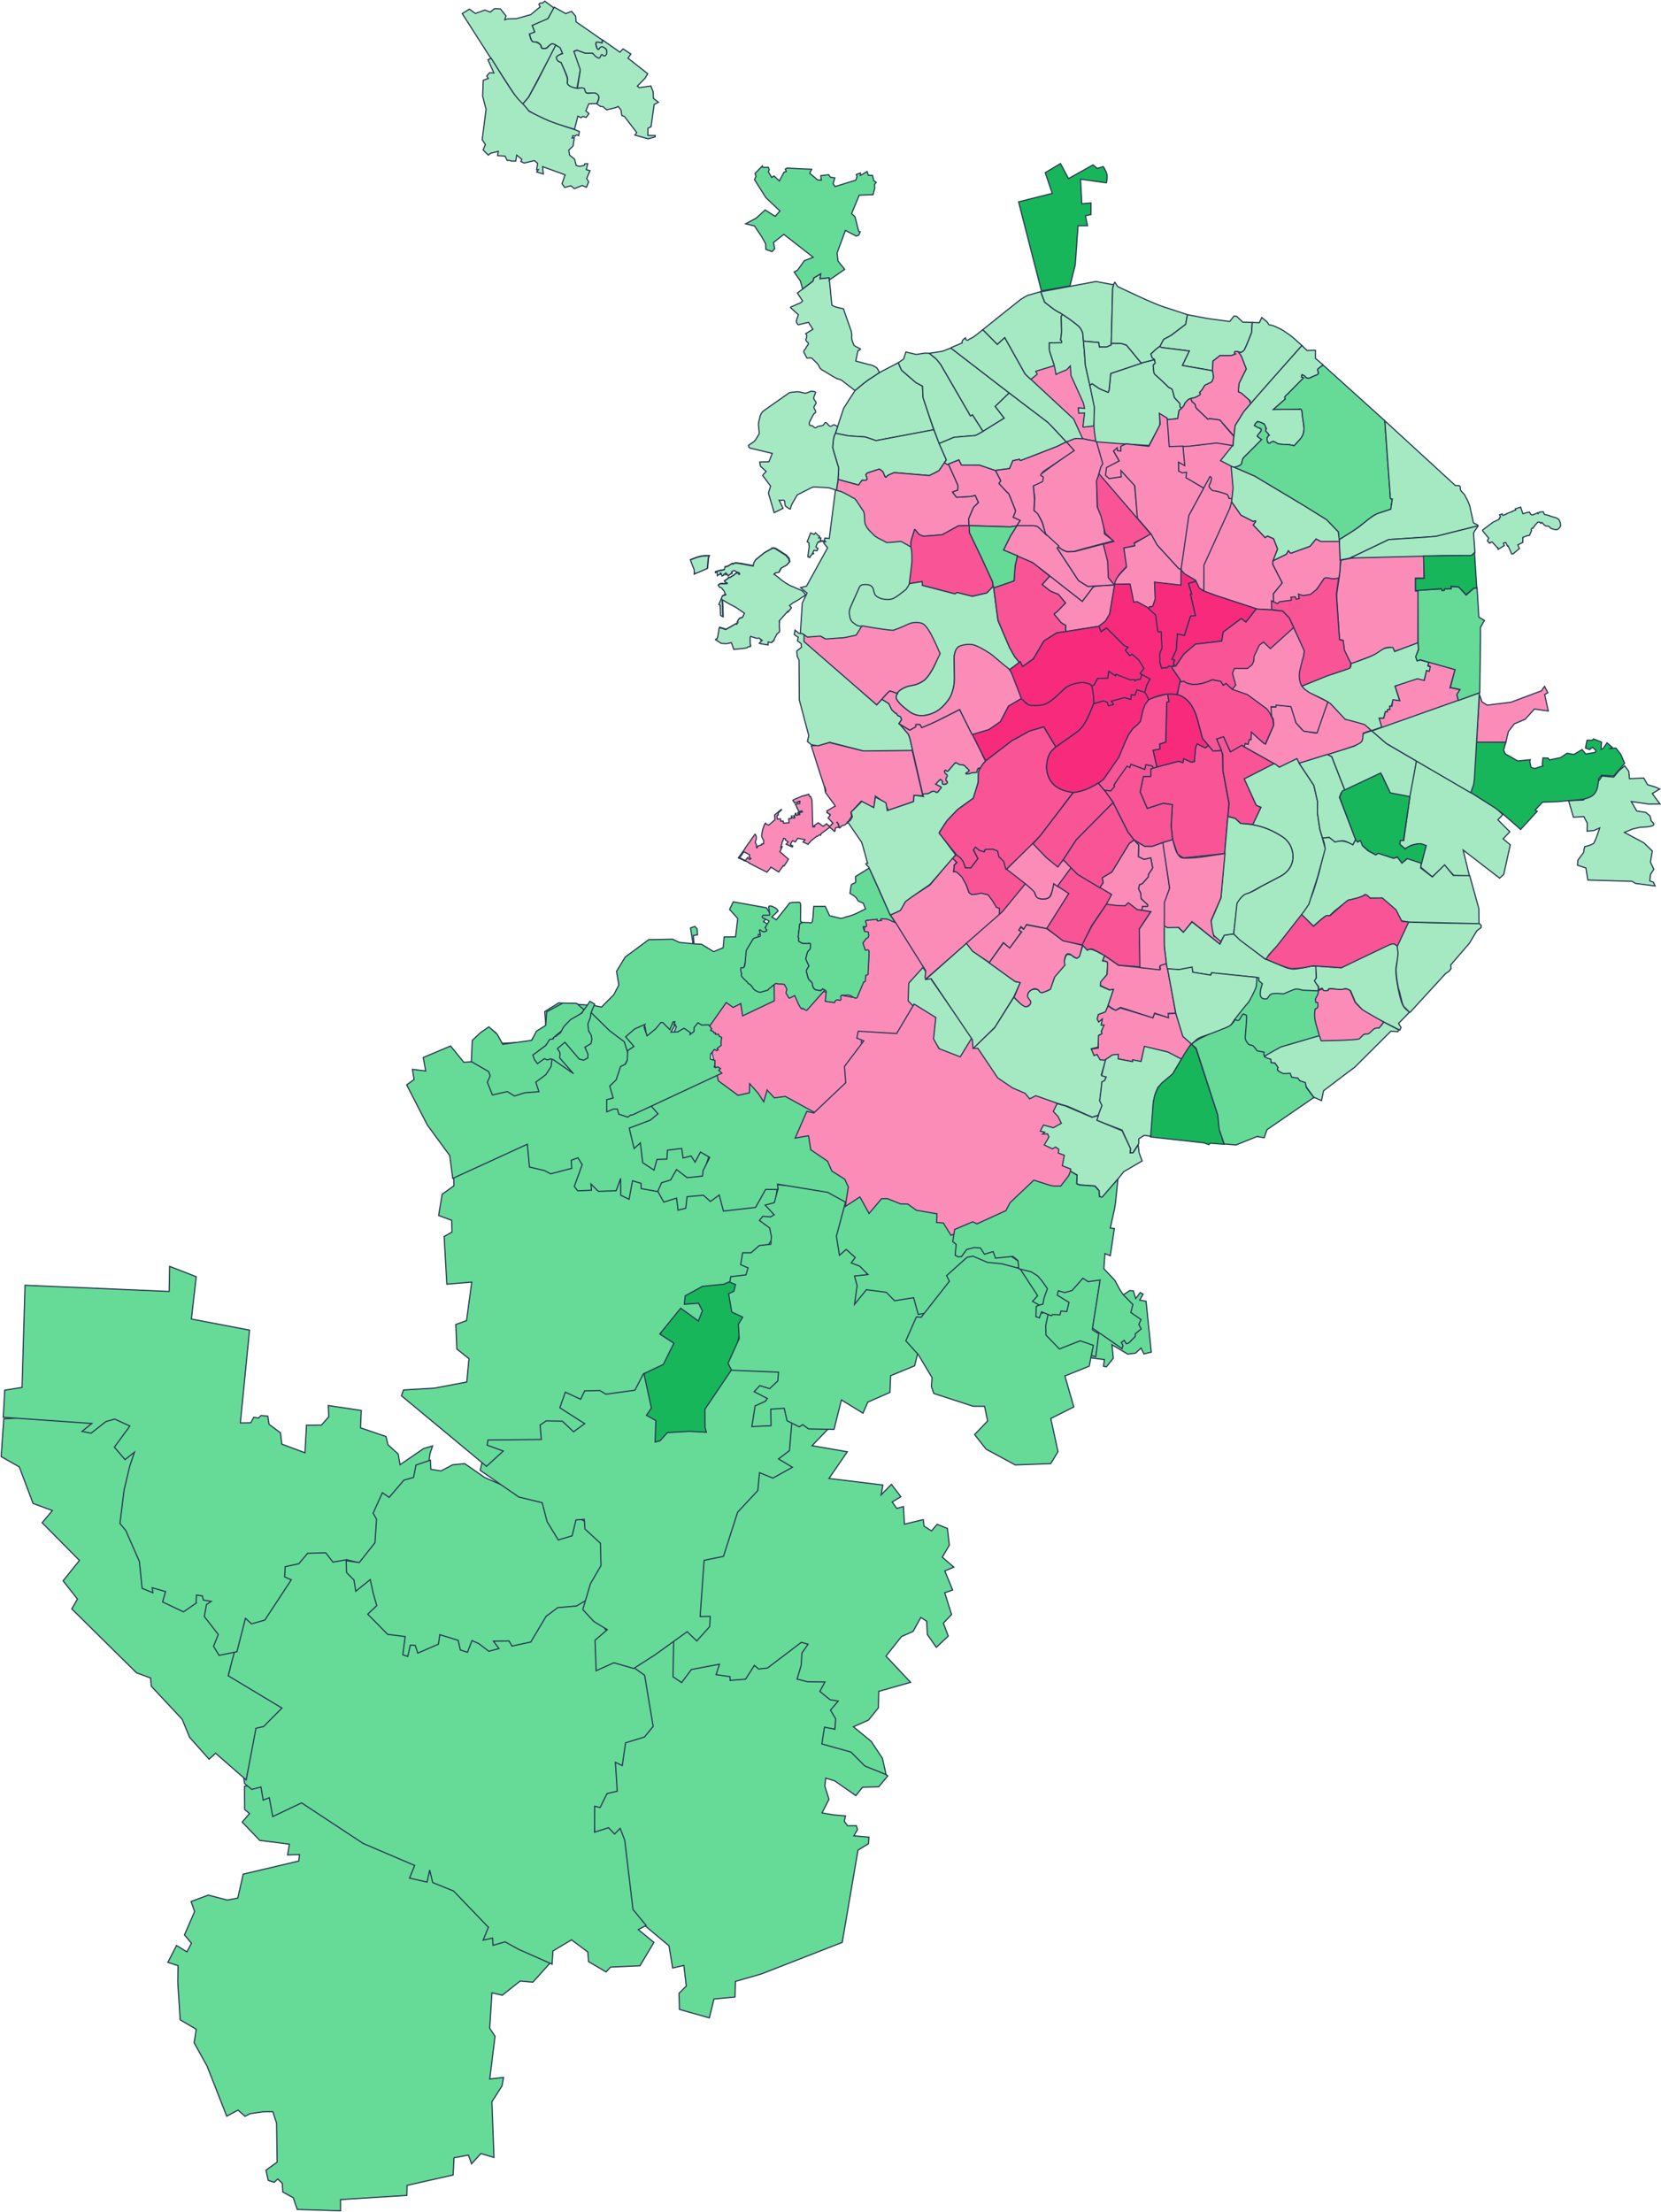 <svg xmlns="http://www.w3.org/2000/svg" viewBox="0 0 1433 1908"><g fill="none"><g stroke="#293754"><path fill="#66DA97" d="M208.92 1571.78l15.2 15.88 15.32 1.88 10.2 1.38-1.53 9.2 10.28-.23-.66 5.53-47.9 11.3-4.7 20.64-9 1.73-16.42-4.3-14.85 5.55 3.02 8.7-8.75 20.1 6.05 7.2-3.93 7.42-8.95-5.5-7.5 14.55 8.8 2.88-.23 14.3 2.05 32.4 13.86 8.16-1.8 11.66 11.2 20.2 16.9 43.12 9.8-5.23 6 5.32 4.5-2.28 11.42-1.63h8.12l3.2 9.98.48 33.5-9.64 6.9 1.9 8.77 5.17 1.72 3.1-2.86 3.9 3.7.45 7.52 9 4.9 3.46 10.16 37.36 1.14v-9.65l57.2-3.62.22-8.66 39.7-8.95.75-14.86 12.43-2.28 2.72 7.48 8.06-8.82 11.28 3.34-1.78-48.02 8.7-13.65 1.36-7.37-11.92 1.36 4.56-36.83-4.6-6.95 1.95-30.56 8.87 2.1 15.44-12.23 11 .95 14.96-16.65-103.06-80.83-109.78-60.18-35.3-13.35-15.62 2 .13 20.08 4.17 3.5-6.32 7.3z"/><path fill="#66DA97" d="M696.96 1416.94l-116.15-1.1-33.87 20.15-16.3 82.18-19 41.37 1.38 21.34 32.77 68.76 8.65 9.9 22.72 19.03 3.15 19.14 9.68-2.23 2.07 17.77-6.23 6.25.34 13.94 25.8 7.3 4.02-16.28 18.13-1.7.38-13.5 22.6-6.5 69.52-27.15 13.6-79.58 9.06-5.56.38-5.66-13.02-1.14 3.18-5.38-1.03-3.37-7.62.05-2.74-3.86 1.03-4.63-10.44-.9-9.82-1.68 6-11.75-3.6-11.32.82-6.92 7.6 2.32 18.35 12.78 5.74-7.22 14-.36 7.8-9.43-32.4-24.67-22.75-3.76 9.75-13.2 3.1-24.44-26.64-49z"/><path fill="#66DA97" d="M243.48 1339.18l55.5-5.78 205.26 47.4 41.5 56.97 10.4 7.4 7.36 44.1-7.46 9.16-16.35 5-2.84 19.68-5.94-2.88 1.6 24.93-8.8 2.07-5.98 12-4.7-1.1-.1 22.4 12.1-3.85 5.16 5.46 4.85-4.93 3.92 10.18 7.12 59.75 11.38 13.87-6.76 3.56 13.46 11.04-12.05 20.2-25.32 1.1-3.9 4.2-15.15-8.95-.62-8.25-14.02-10.5-16.07 9.6-.72 11.36-28.95-12.82-11.6-6.43-10.45 3-.32-6.22-8.15 1.76 4.5-11.13-30.02-31.25-18.02-7.28-2.6-10.86-2.24 10.44-15.13-3.45 4.4-10.9-44.4-18.98-53.13-35-24.9 11.8-2.95-16.23-5.3 2.05-1.9-11.3-7.88 2.03-6.27-5-14-93.34 13.2-56.48 33.3-49.58z"/><path fill="#66DA97" d="M243.24 1473.46l-46.36-27.87 2.9-11.37 2.88-10.7-20.46-44.84-49.04-23.57-23.5-137.45L3.23 1224 1 1256.55l15.63 8.86L28.55 1297l16.64 6.08-8.88 10.5 32.24 32.54-14.13 17.56 12.37 15.76-4.88 8.47 55.8 55.12 12.17 4.5.66 7.12 26.62 28.5 6.42 15.58 16.78 18.86 5.63-5.16 26.4 23.05 8.44-44.6 6.6-1.5z"/><path fill="#66DA97" d="M169.2 1382.92l.28-6.9 5.08.67.95 3.7 6.72 1-4.1 2.8-1.86 10.28L188.3 1410l-4.07 10.17L189 1428l15.4-3.12 7.36-28.86 5.25 4.8 11.46-3.28 22.82-34.7-5.72-2.53.5-8.8 11.77-2.57 7.6-9.02 15.55-.4 6.27 8.04 11.76-2.06 11.52 2.84 55.62-58.38 4.8-35.93 2.24-6.7-7.77 2.28-20.28 13.9-1.63-9.2-8.83-8.03-1.67-7.07-22-7.5.67-14.98-28.46-4.26.4 9.7-6.3 7.14-12.9.1-1.33 23.82-19.93-7.47-1.2-9.75-9.85-7.34-1.07-7.02-5.8-.58-2.28 2.17-4-.64-2.65 4.74-8.94.14 7.9-80.05-50.16-9.58 4.2-36.5-22.98-8.92-.38 21.64-124.37-5.34-2.57 88.1-14.94 2.4-1.3 23.38 76.42 5.34-8.44 6.87 7.87 1.52 12.68-10 7.66-2.17 13.1 6-13.4 18.24 9.2 10.7 8.15-6.42-4.16 12.38-4.77 20.13-3.62 28.96 5.08 6.22 11.72 26.66 2.34 23.14 9.26 3.8-.52-4.3 11.47 3.3-2.54 8.94 18.02 8.55 10.92-7.55z"/><path fill="#66DA97" d="M298.68 1346.3l.3 10.25 6.42 6.46 1.52 9.7 12.5-10.1 2.56 11.8 3.06 10.73-7.78 7.3 17.17 17.44 15.14 1.9-2.08 15.7 4.32 1.46 2.2-9.8 4.25.26 2.15 6.66 17.84-7.68 1.2-8.23 15.83 4.9 1.86 8.3 6.16 2 3.9-10.12 5.82 2.62 8.72 6.62 8.7-2.32-4.74-6.42 13.48-.16 2.5 4.43 16.25-3.5 13.18-22.15 10.1-7.54 16.14-1.38 8.9-5.3 23.76-38.23-26.48-30.1-85.22-37.14-17.42-12.08-10.42 1.03-9.97 5.26-8.78-1.33-.4-7.92-12.4 4.18-2.15 10.72-8.33 2.34-12.7 14.85-5.85-4.02-8 17.68 2.96 5.1-1.34 20.33-13.57 17.16-11.27-1.65z"/><path fill="#66DA97" d="M629.9 1449.6l13.34-1.04 7.6-11.95 3.6 3.15 7.7-.83 29.22-22.2 5.8 1.67-5.3 7.58-.66 10.63-3.56 11.86 9.33 2.33 14.75.13-4.4 8.16 8.7 7.12 7.12 1.23-6.65 7.82 4.46 7.5-.65 8.98-9-1.83-2.26 14.5 25.08 7 12.06 12.06 18.3 7.38-3.23-14.14-9.56-14.46-15.4-12.67 13.02-5.76 8.5-10.56.33-14.2 27.48-7.8-21.25-22.62 13.4-16.88 10-4.4 6.62-12.02 5.1 3.18.55 11.48 7.76 11.1 10.3-9.7-4.2-11.24 7.05-7.4-5.87-18.72 6.8-2.45-6.76-16.4 7.76-3.33-9.92-8.54 6.07-10.4-1.66-14.4-8.87-3.58-4.84 5.7-6.43-4.1-.7-5.64-16.24 3.9-.85-15.18-5.73 1.6-4-5.52 7.5-4.54-8.15-10.7-8.83 9.03 1.46-8.46-46.48-5.63 15.8-23.03-30.4-5.27 16.87-17.55-34.05-2-76.63 98.35-25.6 86.64-.53 33.95 7.37 5 8.47-11.3 24.2-4.57-2.92 9.02 12 1.7.07 3.24z"/><path fill="#66DA97" d="M504.65 1319l13.36 12.3.48 19.25-9.1 15.67-6.6 22.24 9.53 10.34 11.62 7.02-10.6 9.14.97 26.3 15.28-6.88 17.1 4.93 17.96-11.45 28.17-20.27 8.32 7.98 11.14-12.4.44-8.84-8.7.2 3.46-48.5 16.68-3.42 12.2-38.07 17.38-18.65 1.55-15.48 11.46 4.7 16.87-9.36-11.97-7.2 9.44-7.15 2.1-24.66-6.3-43.75-136.27-4.5-115.95 46.68-10.43 43.18 33.36 23.06 20.15 4.9 4.24 16.32 9.64 15.8 11.98-3.57 3.3-13.66 7.16-.57z"/><path fill="#17B65A" d="M609.4 1235.54l-1.1-4.07-.14-15.8 22.85-33.83 10.27-45.07-7.6-22.6 6.97-21.4-57.16 24.07-27.76 69.02 6.23 28.76-4.26 6.3 8.12 4.5-.63 18.57 4.3-1.13 6.26-7 18.86-1.1z"/><path fill="#66DA97" d="M483 1214.42l4.72-13.5 13.25 6.16 3.45-7.24 13.02-.32 5.33 3.18 25-3.43 7.3-14.15 17.17-8.05 9.13-18.34-12.17-7.95 18.07-22.25 15.24 11.03 3.48-8.82-3.3-6.5-12.27.9.7-7.3 14.9-8.18 18.27-1.8 5.75-2.38 16.77-6.72 18.66-28.78 5.22-46.74-206.54-43.58-72.7 34.75.15 8.55-10.15 7.22-3.03 18.38 11.24 4.15.28 10.1-6.76 3.84 2.3 41.17 21.5-1.8-4.5 33.22-9.23 3.33.86 21.15 10.48 8.33-1.9 20.13-28 5.3-26.54 1.55-1.82 5.04 73.37 60.88 14.48-13.2-13.87-5.07.66-4.42 46.03-.5-1.02-12.44 5.2-3.6 13.93.22 9.72 9.18 9.62-7-21.43-13.68z"/><path fill="#66DA97" d="M789.07 1178.25l11.48-46.88-11.88-11.6-40.1-17.9L731.1 1035l-14.3-9.17-46.7-3.87 1.15 3.3-3.23 12.22-7.9 2.07 7.8 8.44-3.37 1.8-6.48-.57-2.92 3.63 8.86 6.42 1.5 7.5-.5 6.58-10 1.15-7.08 6.23h-7.25l-1.73 10.25 6.43 2.77-1.83 6.06-13.1 1.48-.82 4.83 4.92 1.97-1.4 5.8-4.53 2.13 2.67 15.75 9.46 4.47-3.72 6.16.7 12.37-9.65 21.3 3.07 5.97 40.53 1.67-.68 7.57-7 6.65-8.5-2.64-4.88 5.22 11.4 5.9-1.7 2.4-8.84 3.96-2.85 17.9 16.55-.8-.23-14.26 11.64-.75 2.38 10.72 10.6 5.33 2.9-1.95 5.16 3.7 21.9.42 6.4-25.42 18.6 11.45 4.12-9.52 19.1-8.44.66-14.43z"/><path fill="#66DA97" d="M771.77 1122.08l16.46-2.6 3.93 14.4 9.1-1.53 12.78-18.72 19.4-19.35 79.53 86.17 16.07-10.04 8.98.54 14.8 1.9-.8 5.8 2.54.44 5.93-7.45-1.16-11.56 13.62 8.06 6.72-.86 4.73-4.35 2.5 5.06 6.35-1.58-4.5-43.9-5.47-1 2.92-5.08-2.5-1.42-3.86 5.13-2.08-6.57-3.1-.24-11.17 7.28.54 35.7-11.43-8.38-18.66 3.82-53.6-49.9-21.76-6.16 27.5-2.68-74.23-50.1-50.7-20.2-31.37 13.03-8.18 30.63 2.62 16.5 5.85-5.06 7.77 6.93-3.45 4.73 7.25 2.74 7.25 7.3-11.68 1.26 2.25 8.18-2.2 16.27 10.22-12.65 17.16 2.24z"/><path fill="#66DA97" d="M892.23 1135.72l3.87 3.07 5.82 3.77-2.3 18.32 4.32.9 5.7 5.98 5.8.46 11.5-5.86 11.55 1.82-.9 4.14 7.75 2.06 2.6-19.8-5.48-3.4 6.9-43.38-70.97-10-19.82 1.8.6 2.3 16.95 4.34 15.7 24.7z"/><path fill="#66DA97" d="M912.76 1252.26l-6.2-28.6 19.87-9.96-7.7-26.72 20.97-8.43 3.55-18-11.38-3.9-17.92 7.03-11.55-11.96-.22-8.2 2.38-11.42-3.3-2.28-1.85 2.95-4.74-4.15 1.75-2.88-5.67-3.13 4.43-4.87-15.23-23.4-16-4.2-12.1-1.15-12.47-5.38-5.1 1.02-17.64 15.8 2.45 4.8-24.38 31.1-4.13-.27-9.1 20.6 10.66 11.76 11.97 20-.62 7.6 2.15 6.07 33.98 11.04 9.78.05 2.64 12.6-11.23 11.74 9.88 12.6 25.2 13.62 30.6-1.12 6.28-10.34z"/><path fill="#66DA97" d="M368.72 970.58L388 996.85l2.58 19.72 64.37-29.5 1.83 19.66 13.17 3.15 5.07 2.74 18.23-4.76-.44-6.96 5.84-2.15 3.63 5.97-6.82 18.75 2.94 3.8 11.9-.52-.46-5.38 6.38 6.33 15.34-.5 3.9-10.63.12 14.53 7.15 3.48 2.95-15.98 7.3 2.18.2 4.58 15.48 2.76 37.07-12.6 5.88-17.9-49.78-43.58-22.6-35.64 8.6-16.94-38.93-34.24-26.9-2.1-12.04 7.52L471 886l-7.25 3.46-6.06 9.24-24.47 1.32-5.66-9.37-5.13-3.7-13.3 10.05-1.77 18.9-7.2.47-11.42-14.05-23.62 9.93 2.15 11.6-11.48-1.38 1.44 8.75-6.4 4.65 17.88 34.7z"/><path fill="#66DA97" d="M421.52 924.4l-14.9-8.63.83-18.3 7.15-6.72 7.17-4.94 7.26 6.47 4.66 8.6 25.04-3.45 4.04-7.88 8.03-5.03.9-11.68 13.8-7.52 11.9.2 6.7 5.75-9.8 10.22-13.93 11.12-10.76 10.34-4.7 3.34 3.64 6.2 8.22-3.15-1.3 10.63-4.5 7.04-8.73 6.5 2.73 8.24-12.15.92-8.97 2.8-6.14-3.82-12.88 2.92-4.4-11 2.48-5.5-1.38-3.67z"/><path fill="#66DA97" d="M731.9 1038.33l3.85-12.3-6.63-20.86-24.98-11.9-2.66-36.52-24.1-12.3-32.4-11.6-26.32-6.15-57.88 26.23 6.87 7.9-6.57 5.46-18.22 6.88 4.2 17.63 5.4-4.92 2.02 17.13 9.76 6.4 2.53-9.27 8.6-.24.48-7.7 12.33-1.5 1.06 8.26 7-1.76 3.4 5.32 4.7-8.72 7.97 4.64-5.75 11.4-.53 4.73-13.2 1.35-9.17-7-5.1 8.98-7.77 2.36-3.28 7.43 5.14 9.3 11.1-3.45 1.2 10.4 6.67-1.66 1.15-9.97 14.07-1.23 6.04 5.36 7.6-5.55 3.63 13.85 27.74-3.15 8.65-15.5 10.64.04-.35-4.63 43.2 7.05 17.9 9.78z"/><path fill="#FB8CB8" d="M661.86 940.4l6.22 6.67 9.4-1.26 29.14 15.98 26.67-24.72-.23-13.07 14.73-23.33-4.84-1.5 1.8-6.2 31.23 2.9 14.36-26.83-5.58-5.1.08-14.9 12.2-15.16-27.68-44.34-22.3 4.4-11.85 66.38L668 847.1l-1.47 13.87L640.1 871l-1.5-7.82-13.18-4.72-15.08 27.34 4.35 23.84 5.05 22.74 17 12.5 9.8-2.15.26-7.87 7.26 8.22 4.83 7.4 2.96-10.1z"/><path fill="#A4E9C1" d="M804.65 880.5l-1.7 15 6.33 7.46 2.7 5.03 18.62 4.92 7.97-17.55-42.35-60.75-12.2 13.5-.48 15.34 7.2 7.4z"/><path fill="#FB8CB8" d="M790.6 1044.03l-7.5-5.4-6.05-.06-11.5-4.56-5 .07-10.78 12.75-7.9-14.28-12.58 8.2 2.58-16.8-3.05-6.66-11.18-7.1-3.7-8.48-14.48-9.85-1.9-12.12-11.54 2.03 10.06-23.05 6 1.4 27.55-26.1-1.08-14.08 16.65-22-6.02-2.4 1.27-5.96 33.13 2 15.04-25.42 18.74 11.6-1.96 18.4 4.72 8.47 18.3 7.06L839 894.4l72.7 57.42 14.4 57.2-9.75 14.86-95.88 41.8-6.6-10.65-5.87-.52.34-7.43-17.73-3.04z"/><path fill="#FB8CB8" d="M720.7 695.43c.16-.07.1-.05 0 0-.2.1-.65.3-1.6.7l-.07.06-5.66 3.4.43.9-.42.57 2.72 1.4-.37.44.43.27-.35.73-.73.9-.7.78 2.77 3 1.45 1.5-.37.27.12.04-.65.58-.44.37.07.05.06.05.05.1-1.33 1.05-.12.06h-.17l-.13-.06h-.06l-.06-.04v-.05h-.05l-.2.06.07.1-.06.16-.12-.15-.3-.53-.18.1-1.58-1.67-1.5 1.1-1.5 1.16-4.18-3.08-2.17 1.42-1.5 1.2.6.7-.48.3-.54-.68-.6.52-.06-.63-.13-4-.08-1.52-.13-4.5-.02-2.68-.06-1.26-.07-2.42-.05-1.2V694.18l-.13-2.15v-1.26l-.07-.36-.18-.88-.48-1.2-.07-.06-.42-1.15-.66.06-.87-1.73-.05-.36h-.02l-.36.12-.12.14-.85.2.06.12-.13.05-.06-.04-.47.1v.1h-.2v-.04l-1.07.27.05.1-.23.04v-.1l-.48.1v.1l-.13.06-.05-.05-.25.05v.1l-.12.06h-.12l-.05-.06-.55.1-.18.06h-.13l-.05-.05-.66.17-.05.1-.06.16-1.1.43-2.1.84-2.12.9-2 1.05.07.16-.12.1.6.96v.05l.2.22v.05l.53.84.48-.2.25-.1.48-.12 1.32.1.06-.57.96.1.06-.62h1.1l-.25 2.1-1.08-.05h-.2l-1.25.37h-.6l-.6.2.4.74.26.42.66 1.26.13.37.06.04-.12.06.25.57.12.2.24.42.36.58.12.15-.12.05.67 1.47-.07.2 2.48-.95v.06l.42.52.18.3h-.06l-2.6 1.02-.1-.52-.07-.06h-.1l-1.04.33.3 1.2 1.28-.17.18.53-2.95.65-.38-1.73-.6.27-.06.72-.06.1-.06.06-.24.57-.06.16-.3.38h-.72l.24.26.3.47.25.06h.04v.06l.2.26.04.63-1.44.12-.2-.16v-.06l-1.02-1.04.06-.52h-.24l-.1 2.2-2.2.1.27 3.52-4.83.33-.25-1.8h-.12l-.78.06h-.42l-.85.06-.06-1.64-.07-.36-2.78.17-.3-2.58 1.2-1.06-.06-.52-.14-.94 3.02-2.84-.36-.32-3.62 3.06-1.26 1-.73.63-.1.1v.68l.17.17.13 3.2-.06.1-5.36 4.58-.84-.42-1.4-.62-.18-.05-.12-.04-.12-.4-.05-.22-.37.26-.72 1.47-1.32 3.74-.4 2.15-.32 1.35-.1 1.53v1.2l1.75 3.52-.18 1.88.12.37.05.05-.06.2-.9.17-.55.05-.37.1v.06l.12.63-.6.1v.12l-.5.1-2.1.64-.18.42-.3.2-.3.28.06.67-.37.06-.05-.64-.18-.2-.05-1.74v-.05h.05v-.1l-.9-1.7-.14-.66.9-2.52v-2.25l-.8-1.62-.05-.05h-.06l-.3-.2-1.44 2.05v.04l-1.7 2.3.13.07-2.04 2.9-.12-.05-1.44 2.05-.85 1.26-.7 1-.43.57.12.06-1.33 1.93-.42.58.17.12h.07l5.13 2.7h.05l.12.1v.06l.07.06v.04l.05.1v.12l-.05.1v.1l-.48 1.32 1.62 1.36-.97.84-1.93-1.62-1.92 2.57-4-2.1-.96-.46 2-2.5.23-.37.05-.06.06-.26 1.2-1.57-.48-.26h-.06l-.12-.1-.18.15-3 4.16-.73 1.04.25.12h.06l3.46 1.55.54.1.36.47.73.27.77.3.12-.2 1.1.57.35.16 1.15.58.3.3.24.12-.12.15 3.26 1.7 11.8 6h.05l.24.15 2.05-2.52 1.44-1.74v-.06l.98.57 5.68 3.56 1.62-2.26 2.35-3.3.7.36 1.52-2.3 2.22-3.53-1.03-.9-.9-.77-.84-.73-1.03-.95-1.87-1.62-.98-.78-.8-.73-.04.1v-.1l.18-.27.12-.16.18-.32.18-.3.12-.17.06-.32.24-.46.6-1.46.3-.74-.3.16-.36.2-.42.16.05-.2.23-.9.24-.94.12-.27.35-1.1.12-1.2.12-.2.23-.32.24-.32.78-2.46.48.1 1.1.58-.07.9 2.37 1.56-1.8 2 5.3 2.4.5-.9-.55-.3-1.46-.74.78-2.16 1.14-1.42 1.27.78 1.04.32.9-1.47 1.2-1.64 6.17 1.24-.17.26-.06.06-1.44 1.68 2.18 1 2.12.98.24-.3 2.47-2.85 4.88-3.84.3.25 1.88-1.42h.48l.2.05.1.15.06.1h.24l.12-.2.07-.58.05-.05.06-.2.12-.27.12-.1.06-.1.5-.27.46-.43.8-.53.23-.2.66-.53.07.04 4.6-3.45.1.1 4 3.5.48-.53v-1.46l.36-.9h.06l.42-.36.67-.16 1.57-.1.18-.06h.06l-.5-2.15-.4-1-.32-.42-.6-.66.24-.16.8 1.05.23.47.25.62.5 1.8.17.67.06.25.12-.05.54-.06.97-1.4 3.1-1.07.23-.1.12-.12.24-.25.97-1.07.2.3.3-.24.23-.3 3.48-5.63-.64-3.32 8.95-9.74 10.86 6.24 1.34-10.6 8.4 6.08 2.65 6.27 22.04-7.64.12-5.4 7.68.53-9.2-39.3-42.7.36-28.7-7.07-8.95 2.45-6.67.35 8.24 25.92 2.44 7.26c.37 1.3.65 2.28.9 3.14-.7-5.4 2.8 9.34 0 0 .12.82.32 2.07.66 3.97l8.32 11.36"/><path fill="#66DA97" d="M598.28 893.4l-2.9 3.52-5.44-5.22-10.7 3.63 4.3-9.55-1.52-1.52-4.44 9.22-6.75-7.96-12.57 11.2-1.63-10.64-9.95 5.66.05 15.84-4.92 1.13-3.27-10.08-12.55-9.4-18.4-18.07 4.14-3.92 7.22 1.5 10.58-10.64 4.36-8.34-2-11.8 7.46-12.34 20.28-15 20.6-.46 5.8 2.77 11.86 1.18-2.17-13.63 3.8-1.3 1.9 2.13.35 5.1-3.62.6.62 7.23 6.43.3 10.5 6.4 8.17-3.4.87-9.27 9.85-.13 1.88-15.78-7.05-7.85 3.18-6.56 28.68 5.16 3.44 5.34-6 6.54 5 3.1-2.8 9.27-6.67-1.3.06 5.34-3.83.9-6.5 13.3-2.84 12.7 7.22 12.34 8.48 4.25 11.04-5.53.15 14-27.38 12.97-1.56-10.6-6.58 3.32-5.95-4.2-16.65 23.6-7.88-3.44L605 888z"/><path fill="#F85496" d="M1011.62 724.05c1.4 4.24 2.82 8.48 4.24 12.72 1.75 1.04 3.4 2.54 5.23 3.3 11.8-1.24 23.63-2.5 35.45-3.73.92-10.68 1.85-21.36 2.77-32.04.34-1.04.26-3.03.45-4.43.17-3.33.9-6.7-.1-9.96-1.52-8.52-3.27-17.02-4.65-25.56-.15-4.5.06-9.07-.3-13.55-.66-1.24-.18-4.06-2.2-3.34-1.97 0-4.16.58-5.97.23-2.7-3.14-5.4-6.28-8.1-9.4 1.4 1.62 2.82 3.25 4.22 4.88-1.32.6-2.53 2.74-4 1.42-1.96-1-3.93-1.97-5.9-2.95-1.03 2.02-1.6 4.17-1.6 6.45-.26 2.98-.53 5.95-.8 8.93-1.52.22-3.08.68-4.4-.38-1.56-.74-3.13-1.48-4.7-2.2-.6 1 .07 4.24-1.7 3.17-1.47-.52-2.94-1.33-4.46-.5-7.3 2.06-14.76 3.7-21.98 6.05-.5 1.35-.1 3.32-.25 4.9.73 2.33-1.56 1.64-3.07 1.73-1.3.3-3.82-.86-3.64 1.28-.84 4.03-1.68 8.06-2.52 12.1 2.04 4.76 4.08 9.52 6.12 14.27 4.66-1.43 9.3-3.17 13.97-4.4 2.58.35 5.15.7 7.72 1.07-.3 6.43-.94 12.87-1.02 19.3.4 3.54.77 7.1 1.2 10.63z"/><path fill="#A4E9C1" d="M476.6 37.55c-1.13.1-2.65 1.7-3.35 2.32-.7.6-.56 1.14-1.42 1.55-.86.4-3.24.85-4.26.26-1-.6-.76-2.38-1.55-3.23-.8-.85-2.43-1.73-3.6-2.07-1.2-.33-2.08.14-3.37-.9-1.28-1.04-2.32-6.06-2.32-6.06l4.78-1.3-2.2-6.06 12.92-5.03 5.75-10.08L470.02 1l-1.93 1.57-2.24.1-.95 1.15 1.12 2.1-8.13 6.72-12.53 3.48-7.32.14-2.6.77 1.15-3.23-4.8-6.1-5.1-.25-3.78 3-4.6-1.8-8.18 2.96-5.16-3.74-6.2 3.87 24.14 37.7 22.84 35.22s2.94 3.4 5.16 5.16l4.9-5.66 23.82-44.9s-1.9-1.8-3.03-1.7z"/><path fill="#A4E9C1" d="M690.44 547.06h2.53l3.32 3.17 11.85-1.27 4.75 2.7 16.77-.8 10.28-2.37 4.43-8.4-4.1-.8-5.08-5.05-1.26-8.38 8.86-19.93 8.06.8 3.8 8.85 13.6 2.83 15.03-10.12 3.3-8.22 1.44-27.04-10.6-6.96-11.87 1.58-16.45-11.23-2.84-16.3-7.9-10.75-11.1-5.22-6.47-1.58-5.37 41.92-3.74-.32-1 4.27 3.3 4.1-18.18 33.07-5.17 1.3 5.64 4.7-4.12 8.55z"/><path fill="#FB8CB8" d="M1038.65 421.26l-15.7-8.94.18-4.57-3.76.67-2.62-1.94-.2-7.12c1.3-1.63 3.3 1.13 5 1.92l-1.46-16.67 13.37-.66 15.95-2.3 14.78 2.4-10.95 13.3 9.3 4.5s1.47 14.3 1.47 15.6c0 1.26-.73 12.4-.73 12.4l-3 1.08s-.56-3.6-1.66-4.14c-1.1-.55-5.76-2.1-7.76-2.6s-4.03-.42-5.1-1.1c-1.1-.67-2.18-1.5-2.47-2.33-.27-.82-.46-2.13-.2-3 .24-.86 1.37-1.35 1.48-2.47.1-1.13-.9-2.83-.9-2.83l-5.03 8.8z"/><path fill="#FB8CB8" d="M972.06 381.73l-5.1 3.9.22 3.52-3.62.08-.53-1.85-2.2 1.9 4.77 8.47-10.42 5.78-.62 6.17 2.4 2.7 10.2-1.1-.32-5.7 12.03 12.98 2.9 29.62-33.96-39.23 2.3-8.36-.4-4.33-3.94-15.42 26.3.88z"/><path fill="#FB8CB8" d="M1156.87 483.3l11.5-2.3 60.13-1.7v19.5l-7.36-.13.13 11.23h2.45l-.4 44.78-19.86 7.23s-1.35-2.17-1.94-2.7c-.65-.6-3.3-1.07-5.8-.4-2.5.7-4.84 3.47-9.3 5.7-4.46 2.2-20.78 8.12-20.78 8.12l-5.8-11.1-1.16-9.16-3.1-.78-2.45-38.33 2.2-15.23 1.54-14.7z"/><path fill="#FB8CB8" d="M1203.6 591.98l4 12.4-5.95-.92-.77 5.68-2.07-.26.27 3.1-2.06-.26-.12 2.46-1.68-.4-1.42 5.7h-3.87l1.88 8.94 66.4-24.18-1.3-4.65 2.72-4.52-8.65-1.94 4.4-15.62-22.85-6.45-.65 2.97 1.94.77-.92 4.14-2.2-1.03-1.93 8.8-7.33-2.4-17.83 7.68z"/><path fill="#A4E9C1" d="M1123.07 591.84l22.44-9.28s14.87-4.44 17.7-5.8c2.82-1.38 1.5-.63 1.93-1.3.44-.67.5-2.97.5-2.97s14.4-5.03 18.73-7.1c4.33-2.08 7.62-5.18 10.32-6.07 2.7-.9 6.97-.78 6.97-.78l1.55 3.5 20.26-7.63.26 5.68-2.2 6.58 1.04 3.23 2.84-.5 7.1 1.93-.65 3.23 2.07.77-.9 3.87-2.33-.9-2.07 8.64-5.8-1.42-19.37 6.33 4 12.52-5.68-.78-1.42 5.54-1.42-.13-.13 2.98-1.8.13-.25 1.82h-1.68l-1.3 5.42-4 .13 2.33 7.74-8.9 3.1s-3.78-3.42-6.52-4.9c-2.73-1.5-8.62-2-11.23-2.9-2.62-.87-2.7-.46-5.55-2.44-2.87-2-8.96-10.4-12.75-13.32-3.78-2.94-9.33-5.33-12.33-6.72-3-1.4-4.74-1.2-6.07-2.14-1.34-.92-3.47-3.16-4.62-4.54-.93-1.14-1.06-1.5-1.06-1.5z"/><path fill="#A4E9C1" d="M1192.13 668.63c-11.67 5.08-23.35 10.15-35.02 15.23 1-.58 2.7-.88 3.26-1.64-3.82-9.8-7.65-19.62-11.48-29.43-1.26-.66-2.5-1.3-3.77-1.96 7.87-2.45 15.73-4.9 23.6-7.34 1.5-1.27 3.25-2.38 4.63-3.76.97-2.32 1.94-4.64 2.9-6.97 2.42-.74 4.8-1.72 7.24-2.32 1.77-.32 3.48-1.2 5.23-1.72-1.7.6-3.4 1.2-5.12 1.82 4.34 3.7 8.55 7.56 12.96 11.15 8.5 4.96 16.98 9.9 25.47 14.86-1.75 10.92-3.5 21.84-5.26 32.75-5.57-1.2-11.13-2.4-16.7-3.6-2.63-5.7-5.27-11.38-7.9-17.07z"/><path fill="#FB8CB8" d="M1103.72 662l-4.4-3.2-26.1-14.6.75-3.1 2.73.9.82-3.82 1.83-.37-.1-7 10.6 9.84 2 1.2 7.03-16.35-.37-5.2-1.9-3.1-.37-7.3 4.3.08.08-1.92 13.7 1.2 3.65 13.95 5.1 5.94 2.38 1.56 9.86 1.73 9.98-26.88 2.45 1.3s8.3 8.77 12.84 13.67c4.3.97 13.18 3.46 16.56 4.47 2.96 2.38 5.7 5.06 5.7 5.06l-6.84 2.46s-.07 5.9-1.26 7.24c-1.28 1.44-2.85 1.97-5.33 3.3-2.46 1.3-48.7 15.47-48.7 15.47l-1.84-3.83-15.15 7.3h.02z"/><path fill="#A4E9C1" d="M1226.3 744.4l4.13-14.98s-4.13-1.42-5.55-1.54c-1.42-.13-6.97 1.03-7.74 1.54-.78.52-4.9 2.84-4.9 2.84l-4.4-3.74.14-3.74h3.1l5.28-37.7 5.67-30.62 47.5 27.54 21.95 13.8 4.96 4.95-4.14 4.45 10.28 10.35-5.8 6.07 6.18 5.16-5.64 25.52-3.52 3.26-31.5-24.26 5.43 22.2-13.42-.26-8.12-8.65-10.46 9.8-10.06-8.4.64-3.6z"/><path fill="#A4E9C1" d="M1360.92 746.38l7.3 2.38 1.64 10.4 38.15 1.1 2.93 1.82 16.97 2.2-1.46-3.3-3.1-1.1.55-5.47 2.9-4.55-2.9-6.2 1.63-9.5-7.3-7.1-16.8-8.96 7.13-2.97 6.56-1.5c20.6-.47 7.3-5.24 9.25-6.7l-.9-3.1-3.62-3.03-7.8-1.24-4.7-8.1 5.7.8 9.56 1.4 9.56-.1-2.74-3.6-3.93-5.4 6.44-3.92-4.23-1.84-6.3-1.84-3.25-5.78-12.36.54-.6-6.37-3.54-4.7-4.86 4.13-4.64 5.6-9.9-.93-2.64 3.8-6.03 3.26-4.24 8.54-3.15 5.1-12.92.54 4.18 14.27 9-.53 2.9 5.67-.14 6.9 5.85-.52 5.02-2.22s-.97 3.06-2.14 6.28c-1.16 3.2-2.53 6.6-3.35 7.23-.8.64-6.56 2.74-7.1 2.37-.56-.36-1.3 5.3-1.3 5.3l-4.9 6.56-.38 4.38z"/><path fill="#17B65A" d="M1299.2 640.12l-2 6.94 1.55 3.35 10.74 6.05 10.73-1.12-.45 1.57 1.12 5.14 3.13.9 7.16-2.24-.68-1.34.67-5.6 4.46.23 1.12 1.56 9.62-2.02 5.6-3.8 5.8 1.12 7.17-4.25 3.13 3.8 8.28-1.33.44-1.8-2.9-2.67-2.46 2-3.58-1.33 1.34-6.7h4.47l1.1-1.13 6.95 2.68-.45 6.27 1.8-.7 3.34-4.9 4.48 3.8-1.57 1.1 4.7-.43 4.25 5.37 3.36 7.83-9.4 10.96-10.5-.67-2.48 2.9c-.8 10.62-2.53 15.52-12.97 17.68-6.97 1.08-2.35.26-22.8 2.23l-12.76.45-6.26 6.7 1.8 1.13-14.33 15.66-15.66-13.64-6.05-4.7-21.7-13.86 2.9-7.4 1.35-36.23 26.4.45z"/><path fill="#FB8CB8" d="M1007.67 877.62l-11.7-3.3-1.37 3.58-28-8.35-3.9 2-3.5-1.46-3.14-2.5-2.57 5.18-6.03 2.37-1.4 4.64 1.48 2.42 3.14-2.26-.96 4.62 2.3-.16-1.92 5.78.37 1.5-3.1 2.1.22 10.32-6.46.97 2.82 5.98 2.52-1.24 2.3 5.1 3.38.24 7.53-5.03 5.08-.24-.05 3.65 11.87 2.2 1.2-.96 6.45 1.5 3.5-13.04 19.02 4.2 12.34 6.6 8.66-13.74-6.92-6.1-6.34-20.08-6.7.38-.13 3.1z"/><path fill="#A4E9C1" d="M950.86 932.7l-1.97 17.06 2.12 3.77-3.55 8.55-5.1 1.7-20.9-9.28-9.55-2.84-18.33-6.45-5.3 2.72-3.87-4.78-10.84-4.64-12.8-8.65-17.15-25.55h-4.26l.25-.52 3.6-3.1 14.6-13.8 16.9-26.72s5.62 5.96 7.6 6.97c2 1 3.35 1.4 4.53.9 1.18-.48 2.12-1.74 2.2-3.22.07-1.48-2.85-3.5-2.84-5.3 0-1.77 1.44-4.16 2.83-5.15 1.4-1 3.88-1.2 5.42-.9 1.54.3 2.4 2.38 4.25 2.58 1.87.2 7.1-2.45 7.1-2.45l4.26-11.62 8.4-9.55s-.5-1.82-.26-3.2c.23-1.4 1.05-4.94 2.45-5.7 1.4-.75 4.38.78 4.38.78s1.97 2.65 4.4 2.07c2.4-.58 4.64-10.97 4.64-10.97l4 4.26s1.42-1.68 5.67 0c4.25 1.67 9.16 4.77 9.16 4.77l-1.55 4.53s3.88.26 4.14 1.42c.26 1.16-.52 10.32-.52 10.32l-5.3 6.84-.25 3.1 7.5 3.24 3.73-.52-4.26 13.03-2.7 6.45-6.05 2.28-1.17 3.77 1.34 2.73 3.2-2.6-1.08 5.3 2.62-.08-2.5 5.5.64 1.82-2.96 1.68-.4 10.07-5.93 1.4 2.45 5.95 2.46-1.03 2.84 4.63 4.77.4-3.75 12.38 4.26 1.7-1.5 3.5-.7.5"/><path fill="#66DA97" d="M1064.54 879.47c3.32 1.33 4.3 1.83 4.64 1.16.34-.66 3.32-5.47 3.32-5.47l2.32 1.33-1.66 18.9s-1.16 2.8 1 4.3c2.15 1.5 5.8 2.15 5.8 2.15l3.65 3.65s.67 1.83 1.34 1.83c.66 0 4.64.5 4.64.5l1.66 4.3 14.25-8.95 33.32-9.45-3.65-14.1.33-9.28 2.16-1.16.17-4.98-2.33-.17-.16-1.82 2.82-4.98.16-3.8-6.8.32-7.95-.33-3.65-2-12.1 5.15-10.78-.84-3.15 4.15-4.65-.66 2.48-17.9-8.3-.17-.48 10.78-6.97 12.93-11.44 14.6z"/><path fill="#A4E9C1" d="M975.16 994.5l2.06.14 5.16-8 .13-4.26 4.66-2.97 6.45.9 1.43-29.67 2.07-8.26 2.06-4.65 12.52-11.22 7.6-12.9-11.73-6.08-20.26-4.9-2.85 13.03-7.23-1.42-.13 1.55-12.4-2.32.13-4-5.03.52-5.98 4.1-3.44 13.84 3.98 1.15-1.4 2.96-2.3 1.33-1.93 16.33 1.97 3.97-4.88 12.7 22.24 8.52 7.22 16-.12 3.6z"/><path fill="#FB8CB8" d="M862.88 788.92l-.26-5.42-2.84-.9-2.32-4.4-4.65-6.32-6.57-1.8-3.62 1.03-4 .53-2.57-1.68-2.97-7.87-3.35-6.72-4.5-3.6-2.6.25.65-5.93 2.2-2.2-3.87-3.73-19.23 23.23-20.9 13.55-4.66 8.26-8.9 3.87 5.28 7.6 6.2 10.08 19.23 30.6-.58 6 .63 1.23 42.3-36.8 21.93-18.84z"/><path fill="#F85496" d="M884.62 762.9l-12.8-22.8-5.85 2.36-3.87-3.23-1.42-5.55-4.26-1.3h-6.2l-.9 2.34-4.9-1.68-2.58-2.84-2.2 2.58 4 7.74-6.06 8.13h-4.65l-2.2-6.84-5.4-4.76-3.62 3.23 3.88 3.74-2.33 2.33-.38 5.55 2.45.4 4.52 4.25 3.87 6.97 2.33 6.58 2.2 1.55 4.64-.4 3.5-.77 6.05 1.42 4 5.42 3.23 5.43 2.58.77-.06 5.8 5.98-5.93 16.47-20.46z"/><path fill="#FB8CB8" d="M884.65 762.33l7.52 6.2s.98 3.93 2.07 5.03c1.1 1.1 2.7 1.8 4.5 1.94 1.83.14 4.9.27 6.98-1.8 2.08-2.1 3.1-12 3.1-12l4.13 3.22 9.42 5.54-19.1 30.6-17.55-3.5-2.2 4.14-2.7-2.33-1.55 2.58 1.93 1.94-10.06 14.2-5.55-4.92-12.02 17.17-14.06-9.17-6.04-7.22 31.3-27.43 19.87-24.2z"/><path fill="#17B65A" d="M1055.84 987.1l-11.73-.9-1.22 1.24-4.37-1.58-45.84-5.07 2.27-29.94 1.23-5.95 2.62-6.3 3.33-4.2 9.63-8.04 1.43-2.4 8.37-14.22 2.98-4.73 3.28-4.45 4.03 4.17 4.43 13.6 14.53 43.92 1.22 11.72 3.86 13.13z"/><path fill="#A4E9C1" d="M840.16 903.9l-.77-.5-.53-6.6-35.5-52.5-4.25.63-.4-.02 35.08-31.13 5.2 6.77 14.58 10.07 22.6 16.27 4.25.38-5.8 12.78-16.4 26.2-18.07 17.68z"/><path fill="#FB8CB8" d="M868.4 749.83l16.1 12.46s5.97 5 7.54 6.87c1.58 1.9 1.12 4.28 3.23 5.42 2.1 1.14 7 1.6 9.68-.4 2.68-1.98 4.13-11.87 4.13-11.87l3.35 2.46 11.88-16.28-7.1-6.96-4.5 5.8-9.82-7.48L891 727.23l-22.6 22.6z"/><path fill="#FB8CB8" d="M960.7 853.32l-4.7 13.93 2.5 1.94 3.88 2.32 4.4-2.46 27.86 9.04 1.42-4.13 12 4-.25-3.74 6.46-.26-4-22.6-2.97-15.73-1.17-4.52-5.55 1.42.52 3.62-17.8-1.55-18.34-1.93-11.87-8.26-1.82 4.27s3.87.52 4.13 1.3c.27.76-.25 10.57-.25 10.57L949.6 847l-.13 3.22 7.88 3.74 3.35-.64z"/><path fill="#F85496" d="M952.83 824.15l12.26 8.52 18.7 1.42-.77-32.8 9.8-14.83-4.32-.72-7.26-1.3-2.86-1.98-4.9-4.4-2.32 2.6-16.52-.9-12.4 18.57-8.77 16.52 4.65 4.78s1.8-1.17 3.48-1.04c1.68.13 11.36 5.68 11.23 5.55z"/><path fill="#A4E9C1" d="M1137.5 854.35s2.2-2.04 3.1-1.8c.93.23.6 1.9 1.43 2.32.8.4 2.6.12 3.35-.26.75-.37-.25-.98 1.42-1.67 1.68-.68 7.63 1.02 9.8.9 2.2-.1 3.3-1.06 4.66-.9 1.36.16 4 1.8 4 1.8l4 9.7s7.87 8.9 9.55 9.67c1.7.77 28.8 14.58 28.8 14.58l1.15-2.32-2.2-3.5 9.8-10.05s-3.36-.92-6.05-5.67c-2.7-4.76-5.62-21.74-5.94-27.5-.32-5.74 1.03-10.2 1.03-10.2s1.4-5.35 1.4-7.34c.03-2-.28-4.47-1.02-5.7-.74-1.22-1.93-1.98-2.97-2.3-1.02-.35-.08-.7-3.47.12-3.4.8-17.94 8.25-17.94 8.25l-24.4 12.4-22.2-1.55.9 10.06-2.32 2.58 4.26 5.3-.13 3.1z"/><path fill="#A4E9C1" d="M1133.25 946.37l6.84 3.1 1.8-8.52 18.84-14.33 8-5.93 31.23-31.12 6.07.4.65-1.56-13.12-6.88s-1.4 3.1-3.2 4.13c-1.82 1.04-2.93.88-4.6 1.6-1.68.7-4.9 4.25-6.2 4.5-1.3.27-1.43.07-2.84.53-1.4.45-1.92 2.8-6.18 3.3-4.26.53-28.64 2.83-30.32.62l-2.08-2.76-33.04 9.68s-11.18 5.9-14.2 8.26c.98 1.96 3.4 3 3.92 2.4 1.03-1.15 2.02 3.15 2.02 3.15h2.97l2.6 4.05s-.54 1.5-.02 2.27 2.67 2.5 4.4 2.97c1.7.47 5.76.42 5.76.42l.65 2.77 6.63 1.3 1.94 2.1 3.9 1.78 1.4 3.12 6.18 8.65z"/><path fill="#A4E9C1" d="M1007.12 835.9l-.9-4.75-1.77-15.18v-17.04l4.75-1.42 4.34 1.35 3.3 1.46 4.03 3.84 7.55-8.87 24.08 19.07 3.75-7.75 8.04-1.05c7.42 6.64 17.8 14.26 26.7 21.4l18.7 7.82s2.6.96 5.87 1.2c3.28.27 15.25-2.47 15.25-2.47h4.36l.35 10.2-1.54 2.43 3.38 5.06-.13 3.56-13.55-.6s-4.4-1.54-6.8-.74c-2.38.8-9.5 3.92-9.5 3.92s-8.33-.87-10.6.16c-2.27 1.03-2.62 4.04-4.42 4.22-1.8.17-4.43-.17-5.04-3.23-.62-3.06 1.76-9.93 1.76-9.93l-3-2.43-.08-2.68-40.87-4.05-.72 1.8-15.7-2.48-.47-4-5.8.9-5.14.94-10.2-.67z"/><path fill="#FB8CB8" d="M985.33 762.44c1.74-2.1 3.87-4.06 5.37-6.27-.33-2.13 1.37-3.58 2.34-5.28.95-1.22 1.77-2.45 1.05-4-.43-2.28-.85-4.55-1.27-6.83-2 .36-4.02 1.14-5.98 1.23-1.58-.77-3.16-1.54-4.74-2.3.1-3.35.2-6.7.28-10.05-1.4-1.5-2.77-3-4.16-4.5 3.17 1.8 6.26 3.96 9.5 5.57 2.47-.18 5.1.38 7.48-.32 2.78-1 5.56-2.02 8.34-3.03 1.84 13.26 3.67 26.52 5.5 39.8-1.36 4.36-2.9 8.7-4.16 13.08-.08 6.63-.2 13.27-.25 19.9-.43 1.06-.06 2.9-.18 4.28.1 5.9-.35 11.83.64 17.67.37 3.27.76 6.66 1.15 9.86-1.24.4-3.25 1.06-4.78 1.55-1.63.3-.48 2.6-.83 3.83-5.74-.65-11.48-1.3-17.22-1.95-.17-11.04-.34-22.08-.5-33.13 3.34-5.04 6.7-10.1 10.04-15.13-3.07-.5-6.13-1-9.2-1.5 1.32-.68 1.97-2.05 2.07-3.05 1.3-.13 3.1.43 4.12-.1.96-1.58-1.32-2.28-2.1-3.38-1.06-1.15-2.55-2.07-3.35-3.34-.24-2.26-.06-4.64-1.4-6.6-1.02-1.24-.8-2.63-.34-4.06-.06-1.77 1.28-1.45 2.57-1.96z"/><path fill="#A4E9C1" d="M1053.87 767.35l5.45-63.05 6.38 1.73 4.4 4.13 10.5 1.2 3.73.8c7.75 1.65 15.15 5.15 21.8 9.44 3.54 2.26 6.53 5.78 8 9.7 3.78 10.16-.13 19.8-9.58 24.75l-16.77 8.77-9.3 5.16s-4.4 1.8-6.82 3.78c-1.7 1.96-4.1 5.72-4.1 5.72l-3.2 26.1-8.2 1.2-3 5.67s-5.96-4.13-7.08-7.7c-1.13-3.57-1.05-10.63-1.05-10.63l8.38-19.75.5-6.98-.03-.05z"/><path fill="#FB8CB8" d="M978.35 724.6l-4.06 2.88-15.08 24.77-8.35 4.92.9 4.17-2.98 4.42 9.44 5.65-4.84 8.5 10.36 1.2 6.8.26 2.9-2.66 7.7 5.94 3.8.5.6-1.9.03-1.38 4.28.13.4-1.34-5.76-5.36-.4-4.7-1.87-3.88.8-3.6 2.28-.68 5.35-6.03.14-2.13 3.62-5.5-1.6-8.7-5.77 1.34-4.96-2.4.28-10.05-4.03-4.36z"/><path fill="#66DA97" d="M661.8 854.35c2.5-1.03.15-.8 2.54-2 1.06-.9 3.93-3.5 5.1-4 3.1 1 4.2-.02 7.3.97.64 1.4 1.77 2.7 2.1 4.13-.2 1.52-1.4 3.2-.03 4.47.9.83 1.3 3.33 2.5 3.1 1.44-.73 2.88-1.45 4.32-2.17 1.5 3.13 2.6 6.5 4.35 9.46.97 1.1 1.9 3.2 2.58 1.5 1.22.36 2.73 2.64 3.74 1.5 5.1-5.73 10.2-11.47 15.32-17.22-1.27-1.38-2.4-.9-3.46.44-2-.5-4.44 0-5.83-1.77-1.14-1.3-1.36-3.26-1.54-4.95-1.4-1.62-3.6-2.8-3.77-5.12-.37-1.82-1.26-3.7-1.32-5.5.65-1.37 1.9-2.72 2.17-4.12-.82-2.03-2.1-4.02-2.65-6.08.73-2.1.94-4.48 2-6.4.9-1.15 2.52-2.02 2.05-3.7-.17-1.34.75-3.78-1.45-3.1-1.95-.1-4.02.2-5.9-.13-.9-.98-3.12-1.25-3.05-2.76 1.06-1.47-.44-1.93-.08-3.52.38-3.43.77-6.85 1.16-10.28 1.32-.7 3.43-1.42.86-2.06-.48-1.3-.03-3.2-.14-4.72-.04-3.5.27-7.1.02-10.54-.47-1.88-2.1-1.54-3.62-1.4-1.88.23-4-.02-5.72.5-3.85 4.84-7.7 9.7-11.55 14.54-1.3-.8-2.6-1.6-3.9-2.38 1.8-1.74 3.62-3.47 5.43-5.2-.84-1.43-1.84-2.65-3.47-3.15-1.36-.78-2.73-1.5-4.32-1.02-.94.6.22 2.86.12 4.13-.22 1.12 1.33 3.77-.2 3.72-1.65 0-3.28 0-4.92 0-1.7 1.4-1 2.26.86 2.85 1.37.7 2.75 1.42 4.12 2.13-1.15 1.95-2.3 3.9-3.46 5.85.63 1.12 2.8 2.68.4 2.96-1.43 1.2-2.7.24-4-.62-2.04-1.8-1.04.7-.83 2.05.28 1.48 1.15 3.3-1.1 3.3-1.47.6-3.26.8-4.56 1.63-2.03 3.5-4.33 6.9-6.18 10.43-.44 4.24-.6 8.55-1.2 12.75-.58 1.53-1.33 2.73-3.08 1.82-1.04.25-.22 3.8.3 5.33-1.7 2.53 4.6 6.05 5.9 8.58 1.48.26 3.42 2.63 4.16 4.35 1.1 1.22 3.9 2.93 5.74 3.05.26.1 2.33-.46 6.2-1.63z"/><path fill="#66DA97" d="M747.37 809.67c1.93-.8 2.58-2.16 1.9-4.14.7-2.67-2.4-1.3-3.5-2.2.05-1.3-2.42-4.5-.04-4.06 2.78.83 1.84-1.38 1.42-3.15-1.37-2.47.95-2.26 2.78-2.4 2.25-.24 4.5-.5 6.76-.73-.77 2.58 2.25.93 3.67 1.07-1.82-2.43 1.72-1.18 3.16-1.37 3.1.05 5.7 2.15 8.6 3.1-.28-.93-1.86-3-2.63-4.37-1.92-1.83-.9-2.76 1.32-3.34 2.94-1.33 1.6-.73-.53.23-2 1.64-2.9.43-3.45-1.67-5.58-12.64-11.22-25.25-16.88-37.85-3.97 2.46-7.94 4.9-11.9 7.35-.14 1.65.53 3.74-.05 5.13-1.24 1.1-3.9 1.18-3.82 3.18-.3 2.07-.6 4.14-.9 6.2 2.3 1.5 4.98 2.6 6.25 5.2.94 2.1 3.4 2.3 5.22 3.26.65 1.66 1.3 3.32 1.95 4.98-5 2.34-9.78 5.28-15.23 6.5-2.6.48-5.15 2.36-7.8 1.26-2.64-.64-5.3-1.27-7.96-1.9-1.23-2.68-2.45-5.35-3.68-8.02-3.32 0-6.65 0-9.97 0-.53 4.45-.28 9.03-1.34 13.4-.64 1.5-3.37.17-4.87.53-1.83.08-3.53-.6-4.84.63-2 .57-1.04 3.12-1.56 4.68-.28 2.47-.56 4.94-.84 7.4 1.8.9-1.28 3.2 1.43 3.85 1.37 1.38 3.1 1.54 4.95 1.36 1.36.43 4.68-1.1 4.22 1.16 0 1.8.4 3.77-1.38 4.9-1.9 1.76-1.7 4.7-2.64 7 .4 2.2 1.9 4.28 2.72 6.42-.6 1.58-2.38 3-2.23 4.7.82 2.27.95 4.96 2.2 7 1.3 1.45 3.38 2.53 3.06 4.77.4 2.07 1.68 4.37 4.06 4.32 1.84.42 3.65.73 4.83-1.07 1.22 1.06 3.66 1.27 2.88 3.4-.24 2.48-.48 4.96-.72 7.43 2.67.37 5.34.73 8 1.1.6-2.07 1.87-2.85 3.93-2.12 2.5 1.04 1.16-2.24 1.5-3.64.63-1.2 3.45-.3 4.97-.67 1.97-.48 3.6.46 5.2 1.46 1.3.93 3.95 2.05 4.26-.3 1.76-4.16 3.52-8.34 5.28-12.5 2.3.18 1.2-2.84 1.76-4.3-.74-2.78 2.83-.8 2.03-3.53.23-6.07.84-12.2.85-18.23-.17-3.12-2.4-.8-3.3-1.6-.67-1.97-1.33-3.95-2-5.93.95-1.3 1.88-2.6 2.82-3.9z"/><path fill="#A4E9C1" d="M923.4 1010.25l5.94 3.36-.52 7.37 2.6 1.16 13.28.9 3.6 4.13.14 4.78 2.2 1.3 14.32-16.8 4.52-5.67 15.87-9.3-2.58-6.96-.77-6.83-4.52 6.84h-2.58l.38-3.73-7.22-15.36-21.8-9.03 1.4-4.13-5.54 1.55-23.1-9.82-6.97-1.93-3.36 6.7 4.12 4.4 2.84 5.8-6.84 3.88-8.52-2.33-2.84 5.17 3.87 1.03-1.8 1.55 4.26-.13 1.15 2.7-4 6.85 7.1 3.35 2.58-1.54 2.84 1.93-.4 3.24 5.17 1.93-1.68 9.04 7.23 2.85-.4 1.8z"/><path fill="#FB8CB8" d="M1053.24 812.15l-5.8-4.77s.38 2.32-.66-1.42c-1.03-3.75-1.93-11.88-1.93-11.88l8.5-19.6 3.5-38.22s-7.7 1.17-16.37 2.53c-8.9 1.4-14.85 1.54-18.73 1.47-3.9-.08-4.1-1.48-5.94-3.88-1.84-2.4-4.12-12.4-4.12-12.4l-8.52 2.84 5.94 39.37-4.54 12.28-.03 20.28 2.67 1.5 9.64-.24 4.13 4.13 7.36-9.16 24 19.34.9-2.2z"/><path fill="#FB8CB8" d="M874.88 860.3s5.48 5.75 7.23 6.83 2.2 1.55 3.5 1.3c1.3-.27 3.45-1.84 3.73-3.5.3-1.65-2.7-3.85-2.82-5.4-.13-1.53.4-2.92 1.28-4.02.9-1.1 3.25-2.4 4.52-2.57 1.27-.15 2.3.4 3.23.9.94.5 1.04 2.14 2.84 2.46 1.8.3 7.87-2.98 7.87-2.98l3.6-10.45 8.92-10.33s-.67-2.43-.52-3.87c.15-1.44.93-4.64 1.94-5.42 1-.78 1.8-.5 2.7-.26.93.23 2.08 1.5 2.98 2.06.9.56 2.96 1.67 2.96 1.67l2.46-1.54 2.58-9.7-16.78-4.25-13.94-10.07-17.68-3.36-2.32 3.88-2.45-1.8-1.82 2.57 2.58 1.42-10.32 13.93-5.43-4.4-12.37 17.18 22.2 16 4.64 1.04-5.3 12.65z"/><path fill="#A4E9C1" d="M1007.3 835.64l9.8.77 11.36-2.18.5 4.4 15.63 2.57.76-2.08 38.98 4s0 6.6-.9 9.04c-.9 2.45-5.55 11.87-6.6 12.77-1.02.9-11.86 14.72-11.86 14.72s-3.23 5.42-4.52 5.93c-1.3.52-12.77 5.68-15.74 6.33-2.97.65-10.46 3.1-12.26 4.78-1.8 1.68-4.52 4-4.52 4l-7.48-6.7-6.07-20-7.1-38.34z"/><path fill="#66DA97" d="M1084.47 980.44l6.2 1.03 2.44-6.97 40.4-27.74-6.57-8.65-.78-4.25-4.77-1.55-1.68-2.32-5.42-.77-1.16-3.35-6.07.26s-4.44-1.97-4.9-3.1c-.46-1.1.5-2.18.5-2.18l-2.7-3.75-3.35-.38-.26-2.98s-4.56-1.16-5.42-2.32c-.86-1.17-.4-3.75-.4-3.75l-5.92-1.16s-2.65-3.73-3.75-4.4c-1.1-.67-1.93-.64-2.7-.64-.78 0-3.88-3.74-3.88-6.2 0-2.45 1.55-15.87 1.16-19.36-.77-.5-2.06-.9-2.06-.9s-.4-1.03-1.68.65c-1.3 1.67-2.2 4.77-3.62 4.64-1.42-.14-2.45-.78-2.45-.78s-2.2 4-5.17 5.68c-2.97 1.67-15.48 6.2-17.55 7.1-2.05.9-7.73 3.35-10.7 5.3-2.97 1.92-4.13 3.2-4.13 3.2l3.87 3.5 18.6 57.43 1.28 12.52 4.38 12.64 10.2.77 18.07-7.23z"/><path fill="#FB8CB8" d="M1138.28 893.46l1.55 4.38s31.62-.38 33.04-1.8c1.42-1.42 2.7-3.08 4-3.74 1.3-.67 1.98.1 3.62-.52 1.63-.64 4.17-4.12 5.8-4.65 1.62-.52 3.48-.26 3.48-.26l4.07-5.2s-18.14-10.15-18.9-11.06c-.8-.9-6.08-5.8-6.2-6.7-.14-.9-4.14-9.68-4.14-9.68s-2.57-1.3-3.86-1.16c-1.3.13-1.63.28-3.74.52-2.12.23-8.58-1.08-10.2-.4-1.62.7-.25.82-1.03 1.17s-3.43.4-4.13 0c-.7-.4.05-.78-.65-1.03-.7-.25-3.5 1.16-3.5 1.16l-.5 3.23-2.2 4.14.4 2.84 1.67.13s.34 3.32-.13 4.26c-.48.95-2.07 1.3-2.07 1.3s-1.16 5.16 0 10.2c1.16 5.02 3.74 13.03 3.6 12.9z"/><path fill="#F85496" d="M903.14 800.8l13.94 10.83 16.52 3.5 8.26-16.66 12.78-18.7 4.38-8.14-29.42-17.56-5.55-5.55-11.62 15.88 9.62 6.44-18.9 29.95z"/><path fill="#A4E9C1" d="M1216.3 873.54l-4.07-4.22s-.4.38-1.67-2.06c-1.28-2.44-2.66-10.8-4.2-15.17-1-5.05-1.96-11.9-1.93-16.22.63-4.4 1.36-9.85 1.6-12.37.26-2.5-.2-2.9-.3-4.05-.1-1.16-.34-3.56-.34-3.56l9.42-20.66 6.2.4 30.06.77h24.9l1.95 1.94-.13 1.8-3.75 2.93-6.32 10.63-16.13 18.7.26 3.1-1.55 2.2-3.3 2.33-30.7 33.5z"/><path fill="#A4E9C1" d="M1214.7 795.37l61.3 1.42-.14-12.9-7.87-28.54-14.2-.12-7.5-9.17-10.58 10.46-10.06-7.75.5-4.4-11.86-3.86-4.78 4-3.87-5.03-3.35.9-13.3-4.65-2.06 1.68-6.7-3.5-4.4-4.12-1.94-5.15-2.58 1.8-1.67-2.06-2.46 4.25s-2.02-1.64-8-2.97c-3.62-.8-7.5.52-7.5.52l-4.64-3.74-6.2.25s1.68 3.5 1.94 6.47c.26 2.96-1.68 10.2-1.68 10.2l-2.84 12.38s-4.72 17.25-7.1 22.2c-2.37 4.95-5.54 7.74-7.35 11.1-1.8 3.35-1.68 3.48-1.68 3.48l11.1 10.46s10.46-10.08 12-9.05c1.55 1.03 4.13-2.2 4.13-2.2l2.2-2.06 11.6-9.04s11.63-2.2 13.43-4.26c1.82-2.06 5.05 2.32 5.05 2.32l10.97.26 11.48 10.07 5.04 9.3 5.55 1.02z"/><path fill="#F85496" d="M1205.65 816.04l9.67-20.62-6.02-.73-4.93-9.87-11.86-10.22-10.58.2s-2.28-2.93-4-3.1c-2.57 2.1-11.88 4.28-14.7 4.73-1.82.97-15.8 13.5-15.8 13.5s-1.54.2-2.64-.17-11.6 9.3-11.6 9.3l-10.94-10.94-22.27 29.56-8.2 9.5s18.25 8.38 22.63 8.38c2.2 0 7.1-.26 10.9-.9 3.8-.63 6.5-1.46 7.72-1.46 1.24 0 24.26 1.64 24.26 1.64l39.47-18.9s3.6-1.72 4.9-1.7c1.28.04 1.87.3 2.1.63.2.34 1.9 1.17 1.9 1.17z"/><path fill="#FB8CB8" d="M1062.87 594.84l13.68 5.18 15.84 11.23 4.74 7.63-.58-9.2 4.32.13v-1.57l12.8 1.3 4.47 14.1 6.48 7.05 11.66 1.6 9.3-26.83s-13.04-6.7-16.1-8.1c-2.2-1.7-3.1-2.13-3.1-2.13s-2.36-2.02-3.3-3.62c-.95-1.6-1.64-7.13-1.64-7.13l.3-5.6 3.73-13.97.7-3.75-10.5-20.44-19.57 18.15-5.76-5.9-4.18 2.45-4.9 10.22v3.88l-1.58 3.75-3.46 3.02h-11.5l-1.6 4.17 2.3 10.08-2.6 4.32z"/><path fill="#FB8CB8" d="M933.6 378.47l12.67 2.45-1.44-5.76-.43-8.06-9.93 1 1.58-12.37-5.18.3-.3-3.32 5.34.44-.7-6.05-10.8-23.47-.6-9.36-2.58 3.46-9.8 4.75-1.43-7.63-17.14 5.03 1.6 2.74-5.48 4.46 37.28 34.84z"/><path fill="#FB8CB8" d="M960.7 466.53l-7.87-5.93s-.64-10.45-1.68-13.94c-1.04-3.5-4.52-9.16-4.52-9.16l-.5-22.07 3.6-12.65 1.68-2.7-5.54-19.5s-5.94-.9-7.36-1.16c-1.42-.26-7.22-2.07-9.3-1.68-2.05.4-9.28 3.36-9.28 3.36l6.45 7.35-16.52 11.88-12.64 9.3-5.8 9.67 1.3 10.45-.64 10.68s2.07 1.7 3.1 2.98c1.03 1.3 3.5 5.63 4.4 8.4.8 2.34 2.1 8.66 2.1 8.66l12.2 11.88s4 3.23 6.96 3.5c2.97.24 6.07 0 8.9-1.05 2.85-1.04 30.98-8.27 30.98-8.27z"/><path fill="#F85496" d="M959.96 503.2l-4.03-5.18-.8-14.7-3.44-13.84 9.26-2.43-7.36-6.84-3.74-14.96-2.97-7.36-.9-23.1 2.18-6.06 44.9 52.26-14.44 7.23.52 2.46-9.55 2.07 2.72 15.74s-6.07 5.42-7.88 9.04c-.45.9-.86 1.8-1.23 2.63-.36.83-.68 1.6-.94 2.27-.27.66-.73 1.6-1.17 1.63-.5.05-1.14-.88-1.14-.82z"/><path fill="#FB8CB8" d="M1019.16 491.57l.1 13.82-23-3 .72 14.03-2.47 6.76-2.77.23-.6 1.58-9.4-5.38-3.84.2s-1.92-10.85-3.3-15.77c-3.1-.03-9.22.15-13.1.5.4-1.88.42-2.5 1.07-3.92.64-1.42.83-1.65 2-3.38 1.18-1.73 7.36-8.13 7.36-8.13l-2.32-16.4 9.43-1.8-.4-2.2s14.34-8.25 14.34-8.25l5.67 9.94 17.8 19.5 2.72 1.67z"/><path fill="#FB8CB8" d="M1043.94 411.04s1.55.9 1.3 2.06c-.26 1.17-.78 2.84-1.04 3.62-.26.77-1.8 2.45-.77 3.74 1.03 1.3 2.32 3.1 4 2.97 1.68-.13 9.94 2.58 10.97 2.97 1.03.38 1.93 3.6 1.93 3.6l2.7.14-.63 4.65-2.3 6.86-7.77 16.5s-12.08 29.1-12.73 29.35c-.64.27-.7 22.27-.7 22.27l-4.38-2.32-3.3-6.94-9.25-4.84-3.3-4.46.75-12.15 6.07-34.6 18.44-33.4z"/><path fill="#F85496" d="M1049.7 637.54l5.83-2.55 5.75 13.22 10.04-5.75 2.2 1.9 25.8 14.52-25.63 13.04 10.03 22.64 4.2 1.9-6.94 14.8-5.03-.55-5.56-.37-4.65-4.38-6.4-1.73 1.1-11.04-5.28-27.92-.2-14.6-5.28-13.14z"/><path fill="#A4E9C1" d="M720.74 373.76c2.38-7.18 4.63-14.4 7.1-21.55 3.3-5.1 6.48-10.35 9.9-15.4 4.58-3.68 8.9-7.75 14-10.8 3.87-2.6 7.7-5.24 11.94-7.22 3.76-1.97 7.52-3.94 11.28-5.9 1 2.14 1.77 4.45 2.9 6.5 4.23 3.58 8.3 7.38 12.64 10.8 1.8.95 3.58 1.9 5.36 2.83.24 3.43.16 6.9.6 10.28 3.03 9.15 6.07 18.3 9.1 27.45-16.6 3.13-33.22 6.26-49.83 9.4-3.24-1.04-6.4-2.38-9.68-3.22-5-.4-10.06-.44-15.04-1.1-3.4-.67-6.83-1.36-10.26-2.04z"/><path fill="#A4E9C1" d="M720.76 373.7c-.77 1.33-1.2 3.13-1.7 4.67-.15 2.8-.75 5.63-.6 8.4 1.68 5.78 3.58 11.54 5.15 17.35-.2 3.16-.4 6.3-.58 9.47 5.9 1.6 11.8 3.22 17.7 4.84 1.02-1.42 2.03-2.83 3.04-4.24 1.56-.03 3.3.6 4.5-.72-.28-1.27-.9-2.66-1.32-3.98.8-1.18 1.88-1.9 3.3-2.14 2.78-.9 5.57-1.8 8.37-2.7 1.4 1.04 3.24 1.7 3.6 3.6.58 1.27 1.14 2.54 1.7 3.8 1.16-1.34 2.5-2.43 4.24-2.93 1.68-.63 3.25-1.86 5.13-1.3 9.5.8 19 1.62 28.5 2.43 2.75-1.46 5.68-2.68 8.3-4.28 2.14-3.07 4.26-6.13 6.4-9.2-3.43-7.73-6.88-15.45-9.8-23.38-.68-.83-.55-3.4-1.77-2.55-16.4 3.1-32.78 6.18-49.17 9.27-3.24-1.03-6.4-2.38-9.7-3.2-5-.42-10.05-.45-15.03-1.1-3.4-.73-6.96-1.33-10.24-2.1z"/><path fill="#FB8CB8" d="M839.94 437.6c-1.36 3.4-3.07 6.72-4.2 10.15.1 1.9.2 3.78.28 5.66-3.1.16-6.3-.07-9.34.3-4.67 2.5-9.25 5.3-13.98 7.57-5.44.37-10.86 1.2-16.3 1.23-1.9-.75-3.93-1.3-4.95-3.22-1.07-1.03-2.55-4.22-2.8-1.05-1.15 4.1-3.04 8.08-2.85 12.44.14 2.27-2.66-.86-3.9-1.1-2.13-.93-4-3.13-6.5-2.34-3.48.2-7.03.84-10.45.77-3.3-1.86-6.9-3.34-10.02-5.44-2.8-3-6.24-5.47-7.9-9.33-1.52-2.36-.8-5.42-1.3-8.1 0-2-.3-3.86-1.7-5.36-2.15-3.1-4.03-6.45-6.33-9.37-4.03-2.04-7.8-4.65-12-6.3-1.23-.84-4.63-.3-3.87-2.4.4-2.7.8-5.4 1.2-8.1 5.9 1.6 11.8 3.22 17.7 4.84 1.15-1.33 1.97-3.33 3.33-4.23 1.35.16 4.7.5 3.96-1.6-.6-1.67-1.75-3.47.3-4.6 3.42-1.13 6.85-2.24 10.3-3.35 1.64 1.06 3.38 2.04 3.82 4.12.78 1.3 1.2 4.7 2.7 2.06 1.73-1.63 4.27-2.03 6.34-3.15 10.1.86 20.2 1.72 30.3 2.58 2.74-1.5 5.75-2.67 8.34-4.33 2.06-3.1 4.43-6.15 6.3-9.27 2.04 3.66 3.6 7.9 5.47 11.8 1.47 3.5 3.3 6.93 4.56 10.47-.4 1.56.8 4.3-1.53 4.4-1.72.6-4.32.9-1.92 2.74 1.18 1.26 1.84 3.63 3.97 2.8 4.8-.5 9.76-.03 14.38-1.62.94 2.1 1.88 4.18 2.82 6.27-1.4 1.36-2.82 2.7-4.23 4.07z"/><path fill="#F85496" d="M813 461.25c4.64-2.56 9.3-5.12 13.94-7.68 3.03-.05 6.06-.1 9.08-.16.36.42.15 2.27.26 3.22.05 1.54-.1 3.12.86 4.44 5.6 11.55 11.12 23.13 16.42 34.8.93 2.23 2.2 4.35 2.9 6.6.03 1.2.46 2.53.22 3.62-1.84 1.8-3.53 3.86-5.46 5.5-4.17.9-8.35 2.05-12.53 2.8-4.3-1.08-8.62-2.15-12.93-3.23-1.03.62-2.02 1.55-3.25.8-8.94-2.32-17.88-4.64-26.83-6.97-.24-.95.47-3-.4-3.22-3.6.56-7.2 1.12-10.8 1.68.75-6.43 1.7-12.85 2.3-19.3-.17-3.13.1-6.32-.38-9.42-.48-1.86-.84-3.74-.52-5.66-.07-3.22 1.45-6.14 2.25-9.2.4-.94.64-2.78 1.16-3.16 1.3 1.46 2.44 3.13 3.82 4.46 1.65.6 3.2 1.66 5.03 1.34 4.95-.3 9.9-.85 14.85-1.25z"/><path fill="#A4E9C1" d="M770.9 544.06c6.8-.88 9.7-4.53 13.1-5.2 3.42-.67 8.68-.63 8.68-.63l16.04 26.03c-.6 2.8-.64 5.8-1.84 8.4-2.08 4.5-4.6 8.9-7.9 12.63-1.9 2.18-4.67 3.58-7.35 4.72-3.17 1.35-6.82 1.3-10 2.63-2.5 1.06-5.16 2.32-6.83 4.47-1.26 1.63-2.33 4.26-1.3 6.05 2.48 4.35 6.77 7.48 10.77 10.5 2.22 1.7 4.88 2.95 7.62 3.43 2.93.5 6.05.26 8.93-.53 3.37-.9 6.7-2.34 9.47-4.46 3.4-2.6 6.3-5.9 8.67-9.46 1.73-2.6 2.66-5.66 3.42-8.68.73-2.9 1.08-5.93 1.04-8.93l-.26-18.93.8-3.7 2.88-4.45 12.62-.87 15.93 9.02 1.64 3.15 8.68 5.7 4.27 3.7 9.44-7.3-3.94-4.73-4.47-7.9-10-23.38-3.94-29.7-.33-.1.04.4-5.4 5.6-12.52 2.9-13.1-3.3-1.94 1.17L795.7 505v-3.28l-10.88 1.7-3 4.86s-8.6 7.24-11.96 8.3c-3.36 1.04-6.65.54-8.87 0-2.23-.57-4.23-1.52-5.63-3-1.4-1.5-1.6-5.23-2.43-6.54-.82-1.3-1.67-1.93-3.14-2.43-1.46-.5-5.1-.5-6.36 0-1.25.47-1.93 1.73-1.93 1.73l-5.77 12.92s-2.6 5.64-2.9 7.52c-.3 1.88-.07 3.12.23 4.63.3 1.52.6 3.23 1.8 4.66 1.22 1.44 4.92 3.62 4.92 3.62s24.35 5.27 31.13 4.38z"/><path fill="#F72A7C" d="M881.58 602.4c1.63 1.42 2.24 3.57 4.16 4.57 1.47.76 2.38 1.48 4.02 1.5 3.4.05 6.87.23 10.16-.58 2.63-.66 5.02-2.15 7.23-3.73 3.1-2.22 5.7-5.1 8.6-7.6 1.78-1.55 3.38-3.38 5.46-4.5 4.1-2.2 8.5-3.26 12.9-3.32 1.54-.03 6.65.96 7.42 2.34 1 1.8 1.12 4 1.47 6.04.35 2.07.55 4.16.67 6.25.07 1.23.25 2.55-.2 3.7-2.25 5.88-4.52 11.82-7.8 17.2-1.93 3.13-4.62 5.88-7.63 8l-17.18 12.1-10.35-17.37-12.5 3.7-11.52 6.45-3.12 1.56-23.1 17.7-11.4-22.85-.27.07 14.45-4.3 9.96-6.84 7.04-13.47 9.75-5.74 1.78-.93z"/><path fill="#2ECC71" d="M667.03 472.5l-6.9 3.8-3.34 2.62-4.58 3.72-1.46 2.3-.62 2.5v.44c-.77-.12-1.83-.26 0 .05h-.05l-2.88-.48-2.25-.43-2.08-.37-.06-.05-.68-.12-1.83-.37.07.07-3.9-.6-1.9-.13-.73.24-.06.06-.72.12-.2.43-.4-.13-.75-.18-.17.05-.07.06-1.4.92h-.07l-2.07 1.28-.2.12-1.57.2-.07.05h-.3v.06l-.55 2.37-2.26.55-.67.12-.43.07-.36.06-.5.12h-.23l-.2.06h-.05l-.06.06h-.18l-.2.06-.23.06-.23.12-.43.13-.43.13-.23.06-.18.1-.93.25.06.6.3-.04 1.1-.3.2 1.77.1 1.1.32-.3.54-.25.54-.18.2-.07.53-.18.55-.2.07-.06-.32-.85.6-.13.3.8.13.36.57 1.47 1.33-.68-.05-.24.12-.43.3-.18 1.22-.8.36-.35.05.12.2.48h.06l-.13.3-.3.74.13.06.17-.18.38-.2.13-.1.24-.07h.3l.37.3v.12l.06.18.2.66.04-.05.3-.2.3-.12.25-.18.3-.18h.07l.3-.25.55-.48.36-.13.5-.2.35-.1v-.2l-.05-.18-.25-.5v-.55l.67-.42.18-.13.3-.24.5-.18.48-.24.5.12h.23l.18.12.5.37.6.36.3.2.73.36.74.06.67.43.26.24.18.48.06.36-.37.25-.3.05-.06-.18.36-.55-.3-.36-.24-.07-.56-.25-.5-.2-.1.32-.25-.36-.08.06-2.2 1.66-.05.24-1.9 1.16-2 1.28-1.16-.07-.1.6-3.43 2.4.37.36.24.23.12.06.13.05.48.43.26.13.18.13.07.05.43.25.36.12v.18l-.43.13-.06.12h-.72l-.25.06-.85.06h-.48l-1.54.06-.36-.12-1.34.06-1.28.6-.06.07-.12.12-.43.36.12.12.1.3.56.8.43.42.1.12.13.12.2-.05 1.33.6.36.3.07.13.1.3.37.73.18.13.5.35.48.73.3.55.55 1.64.6.73.07.3-1.15.13.12.3-.73.12-1.3.56-.6 1.65-.37 1.04-.12.17-.12.3-.17.55-.48 1.1-.13.37-.2.36-.17.48-.18.37-.24.6-.12.26 1.16.67.3 8.78 1.4.8.55.36V530.6l-.25-5.36v-1.7l-.06-1.22-.14-2.7-.05-1.02v-.18l-.06-1.4.12.05.74.5.5.24.4.3 1.36.8 2.92 1.77.2.07 5.47 2.86 3.05 2.07 3.84 2.63.54.36-1.46 3.35-.85.56-1.77.48-.97 1.04-.2.37-.23.37v.06l-.12.24-.18.3-.07.06-.24.56-.07.06.67.37v.05l-.12.2-.25.3-.12.17-.23.3-.06.12-.24.42H636l-.12.2-.6-.5-3.67 2.14-5.1 2.92-2.5-.85-2.38-.67-.67-.2-1.35 7.7-.6 1.9-1.3.77 1.9 1.28 2.02 1.35 1.15.67 4.46.18 3.77-.8.37-.12.48-.04 1.1-.3.68-.13.36-.06.85-.18.67-.13.42-.07.37-.06 1.23-.24 1.52-.36 1.4-.43 1.4-.55.68-.36.73-.68.73-1.1.54-.85.3-.6.43-.92.3-.98.43-1.28.42-1.47.13-.24.06-.2.25-.18.6-.6 1.3-1.05 1.27-1.4 1.23-1.4.36-.5.74-.84.5-.67.6-1.16 1.03-1.28 1.22-1.28.6-.73 1.16-1.27 1.28-1.35 1.1-1.16 1.28-1.02 1.03-.86 1.23-1.34.85-.98.67-.67.6-.8.13-.06.73-.92.25-.3.43-.67.5-1.33.36-1.04.53-1.7.43-1.4.18-.98.13-1.1v-2.12l-.13-.92-.18-1.34-.06-.86-.3-2.25-.3-1.95-.3-1.04-.44-1.04-.43-.85-.5-.97-.42-.74-.53-.73-.3-.36 1.83-1.77.9-.8.2-.18 1.4-1.1.72-.06 1.65-.17.3-.08 1.7-3.22.14-.13.37-.43 4.57-2.5 2.38-2.74-.5-2.44-.4-.9s-1.2-.64-1.18-1.2l-.23-.34H679l-.36-.55-9.58-6.1-2-.36zM609.67 479.22l-1.13.03-.87.03-.9.07-.75.1-.62.1-1 .2-.98.24-2.5.74-5 1.9.77 2 2.28 5.83.26.86.06 1.88-.1 1.67 1.2-.5-.05-.15.3-.14.07.15 4.67-1.95 5.14-2.2.7-8.05.1-.75.2-.8.28-.77.2-.38.03-.1h-2.38z"/><path fill="#A4E9C1" d="M703.6 459.6l-1.2 1.33-1.83-.74-1.2-.45-2.97 7.56 1.5 1.08.07.16-.12 1.38.2 1 .04.15v.04l-.2 2.22-.3 1.62-.6 5.15.36.12-.06.3 1.2.3.3.08h.03l.3-1.27.55-.42.13-.1.15-.12 1.08-1.48.68.33.24-.47-.64-.34v.02l-.15-.06.67-1.38.1-.3.1-.2.13-.26.18.04.02-.1.45.07.04-.04h.11l.64.1.27.05-.02.1.3.03h.12l.05-.1H705l.68-1.9-1.6-.96.26-1.75 1.45-2.73.14-.3.13.05.02-.04.25.1.14.06.06.02.87.1h.02l.14-.84v-.05l.34.05 4.17.6.22.02-.17-.56-2.33-.34-1.84-.27-.2-.02.45-2.17-1.86-.05.5-.77v-.02l.3-.52v-.05l-.9-.54-.52-.3-.6-.67-.4-.4-.04-.03-.07-.1-.2-.2zM666.7 472.88l-6.9 3.78-3.34 2.62-4.57 3.72-1.48 2.3-.6 2.52v.42c-.8-.12-1.84-.26 0 .06h-.07l-2.86-.48-2.27-.43-2.07-.38-.06-.06-.68-.12-1.82-.37.06.07-3.9-.62-1.9-.12-.73.25-.05.06-.74.13-.18.43-.43-.12-.73-.2-.18.08-.06.05-1.4.92h-.07l-2.08 1.27-.18.12-1.6.18-.04.05h-.3v.07l-.56 2.37-2.26.55-.67.12-.4.06-.37.07-.5.12h-.24l-.2.04h-.06l-.05.07h-.2l-.18.07-.25.06-.24.12-.42.12-.42.12-.24.06-.2.12-.9.24.06.6.3-.04 1.1-.3.2 1.75.1 1.1.3-.3.56-.24.55-.2.2-.06.54-.18.55-.18.05-.07-.3-.84.6-.12.3.8.13.36.55 1.46 1.34-.68-.06-.24.13-.42.3-.2 1.22-.78.37-.36.06.12.2.48h.04l-.12.3-.3.74.12.07.18-.2.37-.18.12-.12.23-.07h.3l.37.3v.13l.07.18.18.67.06-.04.3-.2.32-.1.24-.2.3-.17h.07l.3-.26.55-.5.37-.1.5-.2.35-.1v-.2l-.06-.18-.25-.48v-.54l.67-.43.18-.13.3-.24.5-.2.48-.23.5.12h.23l.18.12.5.38.6.36.3.18.74.36.73.07.68.42.25.24.18.5.07.35-.37.26-.3.06-.06-.18.36-.56-.3-.36-.25-.06-.55-.24-.5-.2-.1.32-.25-.36-.06.05-2.2 1.65-.07.24-1.88 1.16-2 1.28-1.17-.06-.12.6-3.42 2.4.37.35.25.25.12.06.13.06.48.42.24.13.2.12.05.05.43.25.36.12v.18l-.43.13-.05.12h-.73l-.26.05-.86.07h-.47l-1.54.05-.36-.12-1.35.07-1.28.6-.05.06-.13.13-.43.37.12.12.12.3.55.8.42.42.13.12.12.1.18-.05 1.35.62.36.3.05.12.12.3.36.72.2.13.48.36.5.75.3.54.55 1.63.6.74.07.3-1.15.12.12.3-.75.12-1.28.56-.6 1.64-.37 1.04-.12.17-.13.3-.18.56-.5 1.1-.1.35-.2.37-.17.5-.2.36-.23.6-.13.25 1.16.67.3 8.78 1.4.8.56.35v-1.15l-.25-5.37v-1.7l-.04-1.2-.13-2.7-.06-1.03v-.2l-.06-1.4.13.07.73.5.5.23.42.3 1.34.8 2.93 1.77.18.06 5.48 2.87 3.06 2.07 3.84 2.62.55.36-1.46 3.36-.87.55-1.76.48-.97 1.05-.2.37-.23.36v.07l-.12.24-.2.3-.05.05-.24.56-.07.06.67.37v.06l-.12.17-.25.3-.12.2-.24.3-.07.1-.24.44h-.06l-.12.2-.6-.5-3.67 2.15-5.12 2.92-2.5-.86-2.38-.65-.67-.2-1.33 7.7-.6 1.88-1.3.8 1.9 1.27 2 1.34 1.17.67 4.45.2 3.77-.8.35-.1.37 1.07 1.75 4.76 2.8-.3 1.4-.12 1.84-.18 2-.2.24-.04 1.47-.2h.2l1.15-.23 1.16-.9 2.08-.3v-.63l.24-.12-.12-.85h-.24l-.05-.37-.06-2.44-.06-3.1.06-.37.37-.85 5.37 1.7 2-.24 1.54 1.22-.3.3 1.34.43-2.5 2.44 1.9.6 5.72.92.07-2.26v-.3l.6.05.92.3.2.1.65-.04.8.05.36-.6.43-.72.47.18.43-.25.37-1.08-.12-.12 1.95-3.66.5-1.04.78-.67 1.46-1.28.06-.85v-.37l-.24-4.75.17-2.26-.24-.37.3-.3-.3-.5 2.55-2.85 1.6-1.77 1.33-1.52.9-1.03.26-.24.73-.74.12-.2.05.07-.06.24-.13.25.12.25.23-.25 1.47-1.64-.12-.17 1.34-1.4.12-.2v-.23l-1.65-1.83 2.8-2.13 3.9-2.26 2.2-1.34.72-.55.73-.5 1.84-1.1 1.57-1.15.06-.07-.06-.12-.24-.42-.3-.55v-.07l-.6-.73-.93-1.04-.06-.12-.92-.67-1.1-.55-1.76-.73-2.2-.92-3.23-1.47-1.1-.35-1.95-1.04-.17-.17-1.15-.6-.12-.07-.07-.06-.18-.06-2.07-1.4-1.34-.9-1.03-.8-.73-.44-.6-.6-2.02-1.65-3.05-2.5-.23.1v-.1l.06-.06 1.4-1.1.73-.07 1.63-.18.3-.06 1.7-3.24.14-.13.37-.42 4.57-2.5 2.38-2.73-.48-2.44-.43-.9s-1.2-.65-1.16-1.2l-.23-.34h-.13l-.36-.56-9.57-6.1-2-.36zM609.34 479.6l-1.14.02-.87.03-.9.06-.75.1-.6.12-1 .2-1 .24-2.5.74-4.98 1.9.75 2 2.3 5.84.25.85.07 1.88-.1 1.66 1.2-.5-.06-.15.32-.15.07.15 4.66-1.95 5.15-2.22.7-8.03.1-.75.2-.8.3-.78.18-.4.04-.08h-.94zM685.9 543.58l-.7 3.83 3.4 2.32-.6 3.06 3.13 2.42.38 3.13-4.08 3.24.3 4.5 1.63 3.5.23 34.2 8.14 30.75-1.16 5.12 3.5 2.8 5.58.93 10.24-3.03 29.1 7.45 42.4-.47-2.5-10.93-1.36-3.32-7.24-8.33-.77-.46 2.35-3.52-.97-2.55-2.35-.97-1.17-1.96h-.78l-3.13-2.93-2.73-5.46-5.9-3.7-4.45 4.82-62.17-54.8.04-5.06-2.2-1.6h-1.56l-1.5-.42z"/><path fill="#FB8CB8" d="M774.07 598.22l-6.03-2.06-1.15.4L756.37 608l-62.73-54.53.14-5.8 2.82 1.9 11.15-.85 4.44 2.5 16.2-1.15 10.2-2.12 5.07-8.07s20.84 3.68 26.93 3.85c6.63-2.2 13.4-5.52 13.4-5.52s5.63-2.63 11.64-.4c5.98 2.2 13.66 22.56 15.45 26.06-.95 2.03-3.02 6.16-4.22 8.77-2.08 4.5-4.6 8.9-7.9 12.62-1.9 2.18-4.67 3.58-7.35 4.72-3.17 1.35-6.82 1.3-10 2.63-2.5 1.06-5.16 2.32-6.83 4.47-.25.33-.5.7-.73 1.1z"/><path fill="#A4E9C1" d="M698.27 364.37c1.38-2.5 2.5-5.2 4.03-7.56 2.2-.78 1.4-2.36.5-3.95-1.36-1.55.12-2.96.86-4.4 1.34-1.45-.92-2.8-1.4-4.2-.84-1.45.78-3.15 1-4.7 1.5-2.13-1.57-1.64-2.9-2.14-2.43.34-4.74 2.55-7.26 1.46-2.42-.6-4.82-1.32-7.32-.73-2.16.33-4.6-.08-6.23 1.66-7.08 5.04-14.32 9.9-21.35 15-1.3 1.53-2.43 3.17-2.64 5.24-.62 2.63-1.65 5.24-1.03 7.98.05 2.1.57 4.33.35 6.38-1.43 2.04-2.43 4.5-4.12 6.3-1.7 1.16-3.38 2.33-5.06 3.5.1 2 1.5 2.63 3.3 2.78 5.76 1.4 11.5 2.77 17.25 4.16-.96 2.4-1.9 4.78-2.87 7.17-2.63.1-5.26.16-7.9.24.4 1.65-.08 3.74 1.68 4.66 1.28 1.16 2.55 2.3 3.83 3.47-.85 1.2-2.7 2.33-2.96 3.56 2.26 3.03 4.52 6.07 6.77 9.1-.54 2.08-1.53 4.15-1.82 6.23 1.65 5.57 3.3 11.14 4.94 16.7 2.55-1.26 5.1-2.54 7.65-3.8-1.12-2.32-2.23-4.63-3.35-6.94 1.43.3 3.94-.65 4.62.53.45 1.54.02 3.63 1.08 4.78 1.25.62 2.94 2.4 3.93 2.32.7-4.2 3.5-7.53 5.37-11.23.86-1.82 3.27-2.02 4.82-3.12 3.2-1.53 6.34-3.43 9.6-4.74 4.7.34 9.45.3 14.1.88 2.02.64 4.03 1.4 6.06 1.97.02-2.45.74-5.34 1.03-7.97.4-3.72.63-7.55.7-11.3-1.7-5.85-3.66-11.7-5.2-17.57.48-3.86.3-7.85 1.97-11.45.96-2.05 1.58-4.44 2.35-6.68-1.44-.46-2.86-2.37-4.3-1.04-1.63 1.4-2.93.83-4.05-.8-1.16-1.5-2.3-2.55-3.3-.3-1.24 2.33-4.4 1.05-6.26 2.58-1.5 1.63-2.7-.33-4-1.16-1.7-.34-2.8.23-2.43-2.36l-.02-.26v-.2z"/><path fill="#A4E9C1" d="M727.68 266.4c-3.38-.94-7.03-1.16-10-3.2-.77-7.86-1.55-15.73-2.33-23.6-2.62.3-5.24.57-7.87.86-.08-1.1 1.14-4.16.2-4-1.9 1.13-3.82 2.24-5.72 3.36-.04 1.76-.64 3.18-2.28 3.97-3.92 3-7.84 6-11.76 9 1.5 2.26 2.98 4.52 4.47 6.8-1.47 2.17-4.37 2.44-6.53 3.7-1.14.68-3.5 1.18-3.92 2 2.28 2.06 4.55 4.13 6.82 6.2-.52 1.98-1.6 4-1.8 5.97.74 1.44 1.17 3.54 3.15 2.33 2.46-.57 4.9-1.14 7.37-1.7 1.27 1.97 2.54 3.96 3.82 5.94-2.06 1.28-4.1 2.55-6.17 3.83 1.4 1.3.86 2.87.34 4.46-1.03 1.67 1.16 2.54 1.94 3.76.24 1.24-1.55 2.67-2.1 4-.43 1.32-2.58 2.6-1.73 3.97.88 1.62 1.75 3.23 2.62 4.84 1.7.14 3.85-.92 4.94.88 2.1 2.1 4.58 3.9 5.74 6.73.95 2.57 3.87 3.2 5.9 4.7 3.16 1.8 6.17 3.93 9.43 5.5 1.98.45 3.93.98 5.38 2.5 3.34 2.57 6.68 5.14 10 7.7 4.8-3.88 9.36-8.1 14.7-11.26 2.14-1.42 4.3-2.85 6.44-4.27-1.04-1.8-1.55-4.06-3.66-4.9-2.44-1.8-5.67-1.84-8.48-2.82-2.77-.73-5.53-1.46-8.3-2.18.65-2.98 1.3-5.96 1.92-8.93 1.78-.73 3.4-1.47.73-2.26-1.35-.86-3.1-1.38-4.22-2.45-.9-2.52-2.23-4.95-1.92-7.7.12-2.34-.25-4.6-1.2-6.72-1.98-5.66-3.95-11.33-5.92-17z"/><path fill="#A4E9C1" d="M774.98 312.9l4.6-3.24 1.96-6.02 8.93 2.13 7.38-1.16 3.9.15 6.2 5.1 3.68 4.66 25.63 44.28 1.75-.97 9.18 14.34-6.45 3.53-18.64 1.56-12.86 5.35c-5.2-13.32-9.33-25.87-13.92-39.72l-.46-9.84-5.75-3.03-12.4-10.77-2.72-6.32z"/><path fill="#A4E9C1" d="M811.63 314.5c-1.9-2.3-3.54-4.9-6.06-6.6-1.28-1.05-2.55-2.1-3.83-3.16 3.87-.64 7.8-1.04 11.63-1.83 2.3-.9 4.6-1.82 6.92-2.73 16.78 12.94 33.57 25.87 50.36 38.8-4.02 3.9-8.03 7.77-12.04 11.66 2.6 3.36 5.18 6.73 7.76 10.1-6.08 3.77-12.16 7.55-18.25 11.33-3.04-4.75-6.08-9.5-9.12-14.25-1.23 1.06-2.18 1.06-2.66-.62-8.24-14.22-16.47-28.44-24.7-42.67z"/><path fill="#A4E9C1" d="M870.64 339l33.82 25.63 15.52 16.58-8.38 4.12-31.4 12.12-.7-1.25-5.7 1.24-2.86 6.78-12.5 1.6-13.72-4.63H829.4l-2.15-4.47-10.17 4.1-2.2-1.78 1.58-2.27-6.06-13.8-.16-.4 12.85-5.35 18.63-1.56 6.45-3.53-.05-.08 18.26-11.34-7.78-10.1L870.64 339z"/><path fill="#FB8CB8" d="M871.47 454.5c-11.77-.35-23.54-.7-35.3-1.06-.4-1.13-.18-2.56-.34-3.8-.13-1.26-.23-2.52.5-3.63 1.27-2.82 2.38-5.76 3.74-8.53 1.37-1.32 2.73-2.64 4.1-3.95-.94-2.1-1.88-4.18-2.82-6.27-2.04.62-4.1 1.15-6.25 1.1-3.3.22-6.6.42-9.9.62-1.13-1.5-2.28-3.03-3.43-4.54 1.5-.52 3.03-1.04 4.54-1.57-.04-1.5.34-3.1.02-4.55-2.7-5.97-5.38-11.95-8.07-17.94 3-1.2 6-2.42 9-3.63.7 1.5 1.42 2.97 2.14 4.46 5.15.03 10.34-.1 15.5.04 4.5 1.53 9.03 3.06 13.55 4.58.93.2 1.1 1.83 1.72 2.6 1.1 2.1 2.2 4.22 3.28 6.32-.32.85-1.8 1.78-1.37 2.58 2.76 2.9 5.3 6.02 8.32 8.66 1.96 4.93 3.93 9.86 5.9 14.8-.73 1.78-1.44 3.56-2.15 5.35 2.02.95 4.04 1.9 6.06 2.85-1 1.55-2 3.1-3.02 4.64-1.9.3-3.8.6-5.7.9z"/><path fill="#FB8CB8" d="M877.36 453.44h14.8l3.03.7 18.36 16.93-1.43 1.8 18.37 28 8.02 5 7.5-.36-2.86.9-9.45 12.5-42.8-33.54-13.24-5.65.05-.23-11.93-5 6.06-12.3 5.53-8.73z"/><path fill="#FB8CB8" d="M895.2 443.1c1.68 3.43 3.9 6.65 4.76 10.43.78 2.54 1.57 5.07 2.35 7.6-2.45-2.3-4.76-4.9-7.32-7.03-3.43-1.12-7.06-.5-10.6-.66-2.35-.02-4.73.04-7.07-.03.98-1.47 1.95-2.94 2.9-4.42-2-.95-4.03-1.9-6.05-2.85.63-1.85 1.7-3.7 2.06-5.55-2-4.9-3.8-9.94-5.96-14.75-3.04-2.68-5.6-5.84-8.4-8.77.48-1.1 2.28-2.1 1.1-3.28-1.37-2.67-2.76-5.33-4.14-8-.26.03 2.4-.3 3.3-.42 2.94-.38 5.9-.76 8.84-1.14.95-2.26 1.9-4.52 2.85-6.78 1.9-.4 3.8-.83 5.7-1.25.4 1.93 1.9.72 3.13.3 9.9-3.87 19.9-7.57 29.74-11.56 2.54-1.24 5.07-2.48 7.6-3.73 2.27 2.5 4.53 5 6.78 7.5-8.97 6.07-17.95 12.13-26.92 18.2-.6 1.02-2.07 2.2-2.14 3.14.86.8 3.07 1 2.3 2.55-.44 1.16.07 3.04-1.5 3.3-2.36 1.1-4.7 2.2-7.05 3.3.28 4.3 1.02 8.58 1 12.9-.16 2.76-.32 5.54-.47 8.32 1.07.9 2.14 1.78 3.2 2.68z"/><path fill="#A4E9C1" d="M884.5 322.72c13.9 12.9 27.8 25.8 41.72 38.7 2.6 5.7 5.23 11.4 7.85 17.12-2.97 0-6.1-1-8.8.63-1.77.68-3.53 1.36-5.3 2.04-5.44-5.66-10.6-11.64-16.24-17.12-28-21.07-55.66-42.5-83.44-63.9.54-.63 3.22-1.46 4.58-2.15 1.74-.74 3.48-1.5 5.22-2.23-.44-2.14 1.3-3.16 2.7-4.34.54 1.77 1.46 2.96 3.47 1.1 4.46-1.87 7.9-5.25 11.66-8.18 4.16 4.22 8.32 8.44 12.5 12.66 2.13-1.96 4.27-3.92 6.4-5.88 5.9 10.52 11.78 21.04 17.66 31.56z"/><path fill="#A4E9C1" d="M914.98 293.3c1.08-.5 1.34 2.7.27 2.33-3.3.05-6.6.1-9.9.17.13 2.38-.25 4.86.2 7.2 1.36 4.13 2.72 8.27 4.08 12.4-5.35 1.62-10.7 3.22-16.04 4.83.13 1.05 2 2.5.57 3.2-1.6 1.26-3.2 2.53-4.82 3.8-1.68-1.72-3.75-3.13-5.17-5.06-5.78-10.34-11.56-20.67-17.34-31-2.14 1.95-4.28 3.9-6.42 5.87-4.17-4.22-8.33-8.44-12.5-12.66 10.9-8.67 21.7-17.47 32.65-26.07 2.67-1.47 5.07-3.56 8.15-4.1 3.05-.88 6.1-1.75 9.15-2.63 1.12 3.03 2.25 6.06 3.38 9.1 3.25 2.36 6.25 5.1 9.66 7.2 1.96 1.1 3.92 2.22 5.87 3.32-.85 1-1.56 2.07-1.2 3.45.03 4.28.35 8.58.22 12.85-.28 1.94-.55 3.87-.82 5.8z"/><path fill="#A4E9C1" d="M934.24 368.55c.48-4.1.96-8.2 1.43-12.3-1.66.06-3.33.12-5 .18-.1-1.55-.23-3.1-.35-4.64 1.78.17 3.57.35 5.35.53-.47-2.48-.85-5-2.13-7.2-3.2-7.12-6.43-14.23-9.64-21.34 0-2.75-.37-5.47-.53-8.2-1.5 1.4-2.48 3.55-4.63 4.02-2.62 1.02-5.25 2.03-7.68 3.46-.76-4.03-1.3-8.12-2.84-11.96-.9-3.06-2.18-6.06-2.87-9.16 0-2.05 0-4.1 0-6.16 3.5-.06 7.02-.12 10.53-.18.35-1.7-.84-2.1-.78-3.17.48-3.14 1-6.27.68-9.44-.1-3.34-.17-6.68-.26-10.03.68-1.56 1.58-1.97 2.8-.62 4.25 2.72 8.28 5.75 12.18 8.94 1.76 1.62 3 3.9 3.6 6.2.9 9.3 1.66 18.62 2.33 27.94 2.64 11.84 5.43 23.65 7.97 35.5-.23 5.5-.46 11.03-.7 16.55-3.15.35-6.3.7-9.46 1.05z"/><path fill="#F85496" d="M919.37 544.88c-2.65.5-5.48.5-8.02 1.28-3.6 2.35-7.4 4.5-10.86 6.96-3.08 5.1-5.96 10.4-9.15 15.4-3.03 2.15-6.06 4.3-9.08 6.46-.7-1.38-1.38-2.75-2.07-4.12-1.33 1.1-2-1.55-3.03-2.23-2.67-2.96-4.2-6.73-6.23-10.1-3.3-7.82-6.74-15.6-9.93-23.43-1.23-9.32-2.47-18.64-3.7-27.96 5.85-2.03 11.7-4.06 17.56-6.1.4-4.57.45-9.2 1.1-13.74.58-2.6 1.17-5.22 1.75-7.83.64.9 2.53 1.14 3.62 1.8 3.3 1.5 6.76 2.7 9.96 4.38 4.8 3.77 9.62 7.54 14.43 11.3-2.17 2.44-4.35 4.88-6.53 7.32 2.5 1.88 4.83 4.06 7.44 5.75 2.23 1 4.63 1.74 6.74 2.88 2 2.42 4.02 4.83 6.03 7.24-2.77 2.74-5.35 5.7-8.23 8.3-1.78.68-2.13 1.6-.52 2.8 1.85 2.04 3.42 4.4 5.45 6.25 1.08.8 2.77 1.26 3.5 2.26-.07 1.7-.13 3.4-.2 5.12z"/><path fill="#FB8CB8" d="M909.27 529.63c1.7-.9 3.1-2.15 4.35-3.58 1.92-1.97 3.83-3.94 5.75-5.9-2.13-2.48-4.13-5.13-6.35-7.5-2.35-1.04-4.84-1.85-7.12-3.03-2.24-1.78-4.5-3.57-6.73-5.35 2.18-2.44 4.36-4.88 6.54-7.3-2.93-2.32-5.88-4.63-8.82-6.94 12.27 9.62 24.55 19.24 36.83 28.85 3.16-4.16 6.3-8.32 9.46-12.48 1.72-.62 3.46-1.1 5.3-1.04 4.4-.28 8.8-.55 13.2-.83-1.43 8.54-2.88 17.08-4.32 25.62-1.43 2.1-2.74 4.33-4.24 6.36-1.85 1.27-3.62 2.73-5.5 3.87-9.42 1.47-18.82 2.98-28.23 4.43.03-.68.1-2.1.12-3.08-.08-1.02.56-2.43-.84-2.73-1.54-.93-3.27-1.63-4.24-3.23-1.72-2.05-3.43-4.1-5.15-6.14z"/><path fill="#FB8CB8" d="M944.84 505.54c-2.1.16-4.2.2-6.32.33-2.68-1.72-5.47-3.32-8.1-5.1-6.1-9.3-12.2-18.6-18.3-27.9.65-.46 1.3-1.2 1.92-.3 1.4.97 2.7 2.1 4.34 2.62 1.04.4 2.04 1.07 3.2.82 1.95-.12 3.93 0 5.86-.26 8.1-2.14 16.2-4.28 24.32-6.42 1.27 4.95 2.6 9.9 3.83 14.85.18 4.7.38 9.4.57 14.12 1.67 1.98 3.25 4.08 4.97 6 1.17.4-.88.22-1.3.33-5 .3-10 .6-15 .9z"/><path fill="#66DA97" d="M715.54 241.5l13.2-9.12-5.74-7.23-.85-6.8 7.23-19.56 9.36 4.88 2.12-.85 1.28-2.77-1.28-.42-3.2-12.54-2.96-2.77 6.6-15.94 11.9-.44 1.48-5.53-.2-3.2 1.48-1.9-2.13-1.5-1.06-4.45-3.62-.2-1.06-3.2-5.75 3.4v-2.13l-3.6 1.28.62 1.9-1.06 3-17.85 5.52-1.7-2.56 1.5-4.9-3.84-.63-1.48-2.13-6.8.85.43 3.82-3.2-.2-6.8-5.75 1.7-3.4L679 145l-1.5.85.86 2.13-1.92.42-4.04 7.66-4.67-4.26-1.92 1.28-2.96-4.9.85-1.7-.86-2.12h-4.68l-.42-1.27-6.38 6.58.85 2.34-1.27 2.97 9.78 15.5 12.13 11.5-4.04 4.67-8.73-5.53-7.65 7.02-9.14 4.9 7.65 1.9 5.95 8.93 3.62 6.37.2 4.9 5.33 1.9 2.34-2.55-1.07-5.3 8.93-7.03 25.3 19.76-7.65 2.98-5.74 8.08-2.98 1.7 5.32 7.65 1.94 6.98 9.1-6.98.44-2.55 6.16-3.6-.64 4.24 7.87-.85.2 1.9z"/><path fill="#66DA97" d="M877.36 453.44l-5.53 8.74-6.06 12.3 11.94 5-1.95 8.73-.9 12.85-17.55 6.1-.2-1.52-.33-.1-.34-3.44-10.22-22.2-9.82-20.42-.2-5.98-.1-.13.08.07 35.3 1.07 5.72-.88.13-.2.06.02z"/><path fill="#A4E9C1" d="M1019.37 352.4l-2.1 1.55-1.3 7.17-9.37.9-.13-1.42-5.87-3.4V367l-9.35 17.3-13.36-.85-13.37-.85-19.03-1.48c-.73-4.52-1.8-10.75-1.72-15.3.07-4.98.16-9.03.43-14.16l-3.96-19.36 1.98-1.26 6.4 4.3 7.42 3.12.78-1.7 1.43-14.58 26.46-8.86-.13-.17 11.73-2.96-.24.06.63 3.07-1.83 1.7.65 6.5.65 1.3 6 5.35 6.25 6.12 2.22.92.9 1.16 1.7 6.65 4.7 5.1v2.6l1.3 1.7.2-.24-.07.23z"/><path fill="#A4E9C1" d="M934.07 287.06c-.83-2.07-1.82-4.14-3.45-5.68-3.53-2.8-7.03-5.65-10.86-8.06-1.3-.84-2.58-1.78-3.75-2.56-3.05-1.78-6.28-3.3-8.96-5.63-1.92-1.57-4.05-2.97-5.85-4.63-1.1-2.92-2.18-5.84-3.27-8.76 15.85-2.97 31.7-5.94 47.55-8.9 5.1.94 10.22 1.9 15.34 2.84-.55 1.62-1.1 3.23-.95 4.96-.4 15.64-.8 31.3-1.2 46.94-1.76.62-3.36 2.03-5.32 1.78-1.6 0-3.23 0-4.84 0-.23-1.3-.46-2.6-.7-3.92-4.36-.38-8.72-.75-13.07-1.13-.22-2.4-.44-4.83-.66-7.24z"/><path fill="#A4E9C1" d="M940.24 332.27c-1.28-5.77-2.67-11.53-3.88-17.3-.48-6.9-.95-13.8-1.63-20.66 4.35.4 8.7.76 13.07 1.14.24 1.3.47 2.6.7 3.92 2.13-.04 4.28.08 6.38-.06 1.26-.57 2.53-1.15 3.8-1.72-.1-.98-.06-1.82 1.15-1.45 2.5.1 5.06-.04 7.55.18 1.5.52 3.1.84 4.5 1.47 4.28 5.17 8.55 10.35 12.82 15.53-8.8 2.95-17.63 5.9-26.45 8.86-.5 4.9-.9 9.84-1.5 14.72-.4.65-.5 2.1-1.48 1.24-2.33-1.03-4.75-1.88-7-3.04-2.02-1.35-4.03-2.7-6.05-4.06-.66.42-1.32.84-1.98 1.26z"/><path fill="#A4E9C1" d="M1000.86 298.57c-2.93 1.9-5.36 4.44-7.95 6.78.5 1.17.7 2.58 1.36 3.6.8.58 3.1 1.37.9 1.5-3.53.9-7.06 1.8-10.6 2.68-4.24-5.16-8.5-10.3-12.76-15.47-2.33-.64-4.6-1.74-7.06-1.47-2-.03-4.02-.06-6.03-.08.42-15.86.82-31.72 1.22-47.58.23-1 .94-2.37.78-3.07.54-.85 1-3.16 1.7-1.15.97 1.24 1.4 3.1 3.1 3.5 10.47 4.8 20.8 9.94 31.48 14.3 5.66 2.5 11.7 4.04 17.52 6.08 3.32 1.1 6.63 2.18 9.95 3.27-.52 2.78-1.04 5.56-1.56 8.34-4.44 3.3-8.78 6.75-13.27 9.96-1.88 1.07-4 1.9-5.73 3.12-1 1.9-2.03 3.8-3.04 5.7z"/><path fill="#A4E9C1" d="M1073.45 302.1c-.95.6-1.8 1.7-2.8 2.02-1.63-.33-3.2-1.12-4.9-1-1.55.83-.44 1.72-.04 2.3-1.75.63-3.44 1.68-5.38 1.36-2.62 0-5.24 0-7.85 0-2 1.56-4 3.13-6 4.7-.13 2.77-.26 5.55-.4 8.33-8.68-1.5-17.36-3.03-26.05-4.55 2-4.17 4-8.34 6-12.5-8.1-1-16.17-2-24.24-3-1.5-.73-.78-1.58-.1-2.7.85-1.45 1.5-3.12 2.48-4.43 2.88-1.56 5.95-2.82 8.43-5 3.42-2.6 6.85-5.2 10.3-7.8.5-2.77 1.02-5.52 1.53-8.27 2.97.32 6.02 1.12 9.02 1.62 5.32 1.1 10.67 2 16.07 2.63 3.8.5 7.6 1.02 11.42 1.53 1.2-1.56 2.43-3.13 3.64-4.7 1.2.08 2.5-.1 3.2 1.07 1.45 1.38 2.9 2.77 4.36 4.15 2.74.1 5.48.18 8.2.26-.25 3.03-.2 6.12-.65 9.1-2 5-3.86 10.06-6.26 14.9z"/><path fill="#A4E9C1" d="M1035.66 340.27c-1.77 1.3-3.68 2.5-5.84 2.97-1.5.18-2.93.52-4.24 1.3-1.35.67-2.1 2.15-3.22 3.16-.55 1.37-1.03 2.8-2.23 3.74-.7 1.3-1.3.7-1.86-.3-.94-1 .36-2.8-.87-3.63-1.38-1.56-2.94-3.02-4.2-4.65-.6-2.2-1.05-4.47-1.75-6.62-.5-.98-1.44-1.37-2.43-1.7-1.35-.6-2.18-2-3.32-2.92-3.02-3.08-6.3-5.9-9.53-8.8-1.07-1.6-.74-3.58-1.06-5.4.12-.88-.63-2.1.12-2.73.6-.7 1.9-1.2 1.28-2.3-.4-.87-.1-2.18-.6-2.44-.8-.58-2.05-.8-2.1-1.97-.2-.9-.86-1.9-.77-2.72 2.54-2.3 4.94-4.8 7.83-6.67-.22.6 1.2 1.45 2.02 1.3 7.7.96 15.42 1.92 23.13 2.87-2 4.17-3.98 8.34-5.98 12.5 8.7 1.53 17.37 3.05 26.06 4.57.35 2 .98 4.04.8 6.04-.42 1.32-.82 2.77-1.72 3.8-1.92.97-4 1.74-5.8 2.82-1.2 1.92-2.17 4-3.9 5.5-1.45.83.46 1.04.18 2.2l.02.1z"/><path fill="#A4E9C1" d="M1079.44 347.7c-1.56-.66-1.17-1.4-1.34-2.2-2.53-2.18-4.98-4.52-7.57-6.6-.95-.5-2.72-.48-2.08-1.98.25-2.16.12-4.4.6-6.5 2.03-4.06 4.06-8.12 6.1-12.17-1.5-3.78-2.86-7.63-4.43-11.36-.86-1.16-1.73-2.3-2.6-3.45 1.17.1 2.56 1.3 3.46.13 1.1-.82 2.22-1.64 2.58-3.04 2.2-4.44 3.8-9.12 5.67-13.7.17-2.9.35-5.8.52-8.72 2.04.08 4.1.17 6.13.25.7-1.47 1.4-2.95 2.08-4.43 1.63 1.45 3.57 2.64 5 4.25.53 1.02.9 2.27 2.3 2.17 2.13.37 4.14 1.08 6.04 2.14 2.63 1.2 5.22 2.5 7.53 4.26 2.7 1.77 5.36 3.58 7.67 5.85 2.04 1.83 4.08 3.64 6.12 5.45-14.6 16.55-29.2 33.1-43.78 49.65z"/><path fill="#FB8CB8" d="M1031.1 349c-.75-.9-1.54-1.73-2.6-2.22-.3-1-1.22-2.26-1.1-3.1 2.2-.3 4.37-.83 6.24-2.03.7-.73 2.48-1 1.9-2.3-1.52-.64.13-1.45.74-2.26 1.46-1.35 2.05-3.42 3.32-4.86 1.9-.97 4.02-1.7 5.8-2.82.9-1.68 1.9-3.57 1.42-5.54-.23-2.1-1-4.15-.64-6.3.1-2.03.2-4.07.3-6.1 2-1.57 4-3.14 6-4.7 3.3-.05 6.64.1 9.93-.07 1.17-.44 2.33-.9 3.5-1.35-1.36-.6-1.2-1.7.04-2.22 1.18-.1 2.45.18 2.97 1.36 1.13 1.4 2.3 2.82 2.74 4.62 1.16 3.04 2.33 6.08 3.5 9.13-2.07 4.23-4.32 8.42-6.27 12.7-.17 2.36-.34 4.73-.5 7.1 1.46.48 2.84 1.1 3.87 2.27 2.1 1.85 4.2 3.7 6.3 5.55-1.86.88 1.6 1.32.47 2.2-2.6 3.27-5.68 6.2-7.7 9.9-1.88 3.1-3.95 6.16-5.7 9.33-.33 3.02-.67 6.04-1 9.07-4.1-4.7-8.18-9.4-12.26-14.08-3.1-.32-6.15-1.04-9.26-1.05-1.07 1.17-1.8-.55-2.66-1.14-2.9-2.74-5.78-5.5-8.67-8.23-.22-.96-.44-1.9-.66-2.87z"/><path fill="#FB8CB8" d="M1031.75 351.87c-.4-1.3-.28-2.86-1.46-3.75-.56-.93-2-.95-2.15-2.16-.44-.56-.47-2.2-1.18-2.08-1.13.5-2.3.97-3 2.05-.87.95-1.86 1.84-2.18 3.14-.4 1.48-1.83 2.34-2.67 3.5-.73.7-2.08 1.05-2 2.26-.4 2.1-.77 4.2-1.15 6.3-3.13.3-6.26.6-9.38.9-.07-.3.1 1.6.13 2.14.5 7.13 1 14.25 1.5 21.38 6-.23 12.03-.33 18.03-.65 7.8-.9 15.58-1.9 23.37-2.74 4.73.75 9.46 1.5 14.2 2.27.2-2.73.43-5.46.65-8.2-4.05-4.64-8.1-9.3-12.14-13.94-2.96-.32-5.9-.96-8.86-1.05-.9.2-1.56.84-2.17-.3-3.18-3.03-6.37-6.05-9.55-9.08z"/><path fill="#A4E9C1" d="M1123.2 298.08l4.45 4.26 7.2-.2v7l6.6 5.56-4.73 3.92.82 4.12-9.06 3.9-5.15-3.5-.62 2.07 1.86.84-16.28 16.48.62 1.65-10.3 9.06 24.3-.2 2.28 16.9-1.03 5.14-1.65 2.9-5.97 6.58-3.3-.82-10.3-.62-4.33-2.46-4.12 2.06-1.44-2.9.4-3.5 1.66-.82-3.7-4.32 1.23-1.24-2.27-4.53-5.56-1.87-2.68 3.5 6.6 3.5-4.13 5.78 3.9 2.9-16.07 16.06-1.64 5.57-2.9 1.44-3.3 1.38-2.56-1.64-9.05-4.66 10.38-12.98.45.07.65-8.2-10.05-11.53 10.15 11.67 1.05-9.26 7.42-11.98c13.86-16.4 32.38-36.9 50.14-57.04z"/><path fill="#F85496" d="M994.8 662.55l-1.9.7-.04 6.53-6.44.05-2.78 13.35 6.12 14.27 13.72-4.45 7.97 1.12-1.1 18.54 1.3 11.68-8.1 2.33-9.25 3.35h-6.83l-9.1-5.47-5.28-6.76-12.7-25.26.02-.26-7.73-10.7 5.54.67 3.34-3.9-.56-1.1 2.6-4.08-1.12-2.23 3.16-2.4-1.67-.57 3.32-4.63-1.85-2.04 5.2-5.56 5 3.52 12.05 4.45.74-4.07 5.75 1.1.6 1.82z"/><path fill="#A4E9C1" d="M1120.73 658.24l.03.04.05.12h.03l12.65 19.05 3.23 14.05-.15 9.85 2.1 13.88 3.05 10.75h-.12l1.75 6.13-6.47 24-7.7 23.96-4.5 6.58h-.02l-22.6 28.88-7.35 8.1-2.7 4-22.25-16.65-5.4-5.3.02-.14 2.8-26.2s3.98-7.3 8.38-8.4c4.4-1.06 12.23-6.1 12.23-6.1l16.77-8.78c9.45-4.95 13.36-14.6 9.57-24.74-1.46-3.92-4.45-7.44-7.98-9.7-6.66-4.3-14.06-7.8-21.8-9.45l-3.53-.75 7.12-15-4.07-1.7-10.4-22.8 25.78-13.22 1.9 1.06 2.52 2.08 15.18-7.4 1.9 3.82z"/><path fill="#A4E9C1" d="M1160.44 682.4l-11.56-29.6-3.77-1.96-24.3 7.56h.03l12.65 19.05 3.23 14.05-.15 9.85 2.1 13.88 2.28 7.66 5.8-.57 5.06 4.03s4.1-1.2 6.84-1.06c2.72.14 8.44 3.48 8.44 3.48l2.5-4.72-14-36.24 1.53-3.96 3.34-1.45z"/><path fill="#66DA97" d="M1154.57 458.83c-3.9-3.7-7.2-8.15-11.5-11.32-20.08-12.66-40.55-24.7-60.94-36.83-5.83-2.54-11.67-5.07-17.5-7.6 2.7-.7 6.7-1.14 6.86-4.62.35-3.98 4.1-5.95 6.48-8.73 3.5-3.5 7.02-7.02 10.53-10.53-2.04-1.54-5.38-2.88-2.23-5.24 2-2.17 3.26-4.16-.48-4.97-2.8-1.05-4.74-2.27-1.67-4.6 1.38-1.65 4.77.63 6.4 1.36 1.7 2.16 1.84 4.43 1.4 6.02 1.9 2.16 3.95 3.55 1.42 5.35-.7 1.83.15 6.75 2.6 4.83 2.27-2.24 4.43-.4 6.6.93 4.54.9 9.48.12 13.98 1.65 3.34-3.97 8.13-7.48 8.35-13.12.5-4.57-1.02-9.2-1.35-13.8-.3-2.5.05-5.8-3.5-4.58-7.15.06-14.3.12-21.43.18 3.44-3.02 6.87-6.04 10.3-9.06-1.7-2.53 2.32-3.84 3.45-5.76 4.07-4.12 8.14-8.24 12.2-12.36-3.6-1.08-.53-4.28 1.5-1.03 1.96 2.56 4.3.9 6.6-.15 2.04-1.2 6.2-1.32 4.4-4.54-1.22-2.7 2.8-3.56 4.13-5.36 2.63 1.6 5.23 4.6 7.85 6.76 15.22 13.73 30.45 27.47 45.67 41.2 1.63 22.4 3.26 44.8 4.9 67.22 3.24-.1.43 4.1.78 6.04.54 3.3-2.2 3.84-4.77 4.53-4.8 1.53-9.72 2.88-13.62 6.24-6.48 5.17-12.9 10.46-20.13 14.56-2.2 1.4-4.42 2.78-6.63 4.18-.2-2.3-.43-4.57-.65-6.85z"/><path fill="#A4E9C1" d="M1238.22 462.83c-13.37.88-26.73 1.76-40.1 2.63-11.27 5.33-22.46 10.88-33.77 16.06-2.75.54-5.5 1.07-8.25 1.6-.24-5.84-.47-11.7-.7-17.55 7.33-4.73 15-8.97 21.62-14.7 4.53-3.57 9-7.6 14.77-8.9 2.7-.9 5.4-1.82 8.12-2.72.43-2.94.87-5.87 1.3-8.8-2.8.17-1.4-3.36-1.98-5.16-1.47-20.76-3.1-41.54-4.47-62.26 20.3 18.62 40.6 37.24 60.88 55.87 2.12-.03 4.75-.66 4.12 2.4.14 2.97 3.72 4.24 4.55 7.02 1.84 3.36 3.63 6.73 4.2 10.56 1 3.98 1.76 8 2.65 12.02.8.9 5.8 2.38 3.5 2.84-12.15 3.03-24.3 6.06-36.45 9.1z"/><path fill="#A4E9C1" d="M1275.38 453.56c-1.3 2.14-3.2 4.12-4.1 6.36.4 5.55.8 11.1 1.2 16.66-1.85 1.27-3.25 3.83-5.8 3.08-9.6-.5-19.18-.5-28.77-.1-24.34.6-48.7 1.2-73.05 1.82 11.1-5.3 22.18-10.6 33.27-15.92 13.58-.97 27.23-1.62 40.78-2.8 12.16-3.03 24.32-6.06 36.48-9.1z"/><path fill="#FB8CB8" d="M1299.12 640.23h-25.3l2.52-41.12 2.22 6.33 4.43 2.85 20.55-2.53 26.26-9.8 2.74-3.88 2.84 5.57-2.73 1.47 3.1 14.23-11.95-1.7-7.92 8.8-9.42 3.98-5.13 6.66-2.2 9.17z"/><path fill="#A4E9C1" d="M1271.46 676.45c-.87 2.48-1.73 4.96-2.6 7.44-24.28-14.2-48.63-28.3-72.86-42.57-4.14-3.6-8.28-7.2-12.42-10.78 30.9-10.95 61.8-21.9 92.7-32.85-1.44 24.63-2.7 49.28-4.25 73.9-.2 1.62-.38 3.23-.57 4.85z"/><path fill="#A4E9C1" d="M1155.45 467.07h-16.2l-3.82-2.1-5.17 6.3-16.83 6.13-1.9-2.3-1.73 3.06-11.67 5.74 4.02-10.33-3.44-8.8-5.16-2.3-2.1 1.35-10.33-10.9 2.1-2.87-.18-.76-1.9.56-10.53-5.36-8.06-11.5 1.26-11.98-1.7-18.75 2.5.82.06-.02 17.85 7.75 42.06 25.16 19.9 12.4 10.1 10.43c.3 2.9.8 5.67.9 8.24z"/><path fill="#FB8CB8" d="M1106.55 527.3c-2.62-.3-5.23-.62-7.84-.94-.06-4.72-.12-9.44-.18-14.15 2.55-3.12 5.1-6.24 7.65-9.36-2.75-5.36-5.5-10.7-8.23-16.07.26-.96-.24-2.42.5-3.05 3.8-1.85 7.57-3.7 11.36-5.56.57-1.02 1.15-2.04 1.72-3.06.78.63 1.3 2.2 2.24 2.18 5.5-2 11-4 16.5-6 1.72-2.1 3.44-4.2 5.16-6.3 1.4.64 2.7 1.73 4.18 2.1 5.3 0 10.57 0 15.85 0 .22 5.34.43 10.7.65 16.05.83.04.03 1.97.22 2.75-.2 3.9-.27 7.8-1.04 11.63-.24 1.6-.5 3.18-.73 4.77-1.28-.9-2.46-2.16-3.8-2.87-3 .2-6 .38-9 .57-2.05 2.9-3.86 5.96-6.04 8.74-1.55 1.68-3.1 3.36-4.67 5.04-2.73.26-5.5.77-8.2.88-.7-.05-2.64-1.67-2.43-.55.23 1.42.45 2.84.68 4.26-4.2.76-8.4 1.53-12.62 2.3-.64 2.22-1.28 4.45-1.9 6.68z"/><path fill="#FB8CB8" d="M1098.7 526.15l-14.15-.75-36.14-11.86-9.76-3.68v-22.3l22.26-48.82 1.64-5.77 8.05 11.53 10.5 5.36 1.92-.57.2.75-2.1 2.87 10.32 10.9 2.1-1.34 5.17 2.3 3.45 8.8-4 10.28h-.02l-.2 2.9 8.23 16.07-7.65 9.38.2 13.95z"/><path fill="#F85496" d="M1106.58 527.2l5.75 5.92 12.93 28.34-.57 4.38s-3.82 12.53-3.8 16.55c0 4 .72 6.85 2.2 9.5 4.8-1.9 21.72-8.74 21.72-8.74l17.98-6.1s1.38-.3 1.9-1c.54-.72.74-3.66.74-3.66l-5.57-11.6-.97-8.1-3.23-.92-2.73-38.94 1.97-14.25-3.98.8c-3.06.18-7.78-2.68-9.18.57l-5.55 8.22-5.72 4.62-6.2.96-4.05-1.24.67 3.78-2.54.64-.9-2.1-3.7.37.37 2.55-10.1 1.28-1.9 1.65-5.2-2.36.2 7.57 9.45 1.3z"/><path fill="#F85496" d="M950.87 757.17c.2 1.43.83 2.95.78 4.34-.95 1.42-1.9 2.84-2.86 4.26-6.37-3.84-12.8-7.58-19.1-11.48-2.86-2.86-5.72-5.7-8.57-8.57-.4-.92-1.68-1.75-2.42-2.64-1.06-.83-1.85-1.68-.57-2.76 3.57-5.4 6.97-10.92 10.64-16.23 10.5-10.6 21-21.2 31.5-31.8 4.32 8.56 8.56 17.16 12.95 25.67 1.73 2.26 3.58 4.5 5.23 6.76-.95.24-2 1.37-3 1.95-1.9 1.07-2.47 3.37-3.72 5.04-4.17 6.84-8.34 13.7-12.5 20.55-2.8 1.64-5.58 3.28-8.36 4.92z"/><path fill="#F85496" d="M960.42 692.28l-7.76-10.74-5.22-6.1c-7.2 4.8-14.4 7.43-21.6 8.25l-28.6 37.42-6.03 6.78 11.73 12.13 9.67 7.92 4.66-6.34v.02l11.23-17.27 31.77-32.07.13.26.02-.26z"/><path fill="#FB8CB8" d="M875.1 584.5l6.2 17.98-11.26 6.58-7.03 13.47-9.95 6.84-14.46 4.3-10.75-21.5-21.3 10.75-11.32 4.9-1.56-2.75h-3.5v1.96l-5.3 2.93-9.36-5.67 2.35-3.52-.97-2.54-2.35-.98-1.17-1.95h-.78l-3.13-2.92-2.73-5.47-5.92-3.7 6.1-6.65 1.14-.4 6.03 2.07c-.88 1.56-1.4 3.52-.58 4.95 2.48 4.35 6.77 7.48 10.77 10.5 2.22 1.7 4.88 2.95 7.62 3.43 2.93.5 6.05.26 8.93-.53 3.37-.9 6.7-2.34 9.47-4.46 3.4-2.6 6.3-5.9 8.67-9.46 1.73-2.6 2.66-5.66 3.42-8.68.73-2.9 1.08-5.93 1.04-8.93l-.26-18.93.8-3.7s.8-3.15 3.14-4.58c2.34-1.43 8.16-2.64 12.65-1.6 4.48 1.04 14.14 7.04 16.65 9.16l10.02 8.43 4.77 3.78 3.9 6.9z"/><path fill="#FB8CB8" d="M807.34 676.44c1.3-1.37 2.6-2.74 3.9-4.1.54.97 2.8 1.7 1.73 2.9-.9 1.3 1.3 1.9 2.3 1.27 1.06.12 3.15-1.1 1.9-2.1-1.15-.92-1.48-2.6-.5-3.77 1.34-1.2.3-2.2-.67-3.22-1.04-1-1.88-2-.45-3.07 1.06.77 2.18 2.04 2.93.24 1.95-2.23 3.9-4.46 5.86-6.7 1.8.88 3.53 2.1 5.63 2 1.48-.23 2.35.85 3.25 1.82 1 1 2.02 2 3.03 3.02-1.17.98-2.34 1.95-3.52 2.93 1.92.1 3.8.02 5.56-.8 1.44-.66 3.06-.26 4.6-.37.38-1.18.3-2.87.98-3.73 1.47.17 2.46-.42 2.94-1.82.85-1.7 2.2-3.03 3.5-4.4-3.83-7.66-7.65-15.3-11.47-22.94-.9-.43-1.2-2.24-1.88-3.18-3.04-6.08-6.08-12.16-9.12-18.24-7.63 3.78-15.15 7.8-22.86 11.42-3.26 1.4-6.5 2.8-9.77 4.2-.82-.88-.93-3-2.4-2.73-1.18.15-3.28-.64-2.67 1.28.1 1.36-1.97 1.43-2.8 2.23-1.14.37-2.3 2.03-3.4.82-2.56-1.55-5.12-3.1-7.68-4.64 2.42 2.85 5 5.6 7.32 8.52 1.93 4.06 2.38 8.6 3.52 12.9 2.97 12.96 5.93 25.9 8.9 38.85 2.13-.36 4.56.2 6.34-1.27 1.33-.92 3.14-1.76 4.58-.63 1.3 1.17 2.18.34 2.94-.9.85-1.03 1.7-2.04 2.54-3.06-1.7-.9-3.38-1.82-5.08-2.73z"/><path fill="#A4E9C1" d="M748.48 744.64c-1.74-5.98-3.2-12.1-5.1-18-4.04-5.9-8.08-11.82-12.12-17.73 2.4-.4 3.17-2.56 4.15-4.5-.34-1.88-2.1-4.1.38-5.27 2.6-2.6 5.2-5.2 7.8-7.8 3.42 1.78 6.84 3.56 10.25 5.35.47-3.03.93-6.05 1.4-9.08 3.02 1.63 6.05 3.26 9.08 4.9.4 2.24.78 4.5 1.17 6.74 7.53-2.56 15.06-5.12 22.58-7.68.73-1.62-.44-5.75 1.75-5.44 2.3.34 4.58.68 6.87 1-1.67-3.02 1.93-2.1 3.8-2.45 2.15-.66 4.4-3.33 6.72-1.43 2.1 1.67 2.98-2.18 4.5-3.2 1.72-1.7-2.9-2.2-3.96-3.4-.2-.96 2.75-3.74 3.76-4.05 2.98.93-.08 4.12 2.8 4.1 2.47.17 4.5-1.86 1.84-3.57-.78-2.08 2.72-3.75.22-5.28-2.47-1.3-1.4-4.93.93-2.3 1.54-.87 2.92-3.22 4.4-4.66 1.42-1.66 2.68-4.1 4.85-1.9 2.02 1.48 5.15 0 6.52 2.54 1.18 1.54 4.72 3.2 1.55 4.54-3.52 1.9.22 1.9 2.25 1.23 1.82-1.2 4.57-.4 6.1-1.17-.73-2.1 2.72-5.22 2.28-2.6-2 3.17-.86 7.13-1.3 10.7-.97 4.83-2.88 9.52-4.2 14.3-4.8 3.66-10 6.82-14.5 10.8-4.08 4.44-8.7 8.44-11.64 13.8-.92 1.82-2.97 3.68-3.22 5.48 4.67 6.28 9.33 12.55 14 18.82-7.42 8.5-14.67 17.2-22.18 25.58-7 4.96-14.3 9.63-21.07 14.77-1.58 2.53-2.74 5.5-4.57 7.75-2.85 1.27-5.7 2.54-8.53 3.82-6.1-13.68-12.04-27.48-18.4-41-.5-1.35-4.78-3.6-1.15-3.7z"/><path fill="#F85496" d="M910.85 644.4l-2.9 2.7c-2.67 2.5-4.04 6.63-4.66 10.23-.58 3.37-.48 6.96.46 10.25 3.13 11 12.03 14.64 22.12 16.08l-28.64 37.46-7.45 7.7-21.58 21.1-.57-.5-1.74-6.4-4.07-3.97-1.14-4.9-3.97-1.62-6.75.23-1.2 2.02-3.72-1.13-3.47-2.88-1.85 2.46 3.9 7.48-6.26 8.08-4.42-.32-2.1-5.48-2.22-2.9-3.36-2.6-15.13-18.9 6.75-10.5 9.3-9.77 13.52-9.77 4.2-13.5.22-9.3 1.57-3.15h.1l2.14-3.52 2.34-2.54-2.92-5.86 2.9 5.78 23.08-17.7 3.12-1.56 11.53-6.44 12.5-3.7 10.35 17.35z"/><path fill="#F72A7C" d="M1002.2 576.4l5.25-.66.97-1.36 2.7.68.2 1.36 7.08 10.26-2.8 12.6c-8.57-1.65-16.56.43-24.6 4.4l-2.1-4.03-1.82-1.7 2.14-7.04.7-1.42.04.05 1.67-3.46-8.38-5.1 3.4-4.48-4.54-7.12-3.95-3.25-3.46-.47-3.94-4.57 2.2-2.67-2.48-.86-15.86-15.77-5 3.12-2.07-4.28 6.32-5 3.48-6.1 4.34-25.6 13.3-.04 3.12 15.6 2.72-.53 10.48 5.78 5.7 5.62 2.1 14.25 3.06.28.53 14.28-2.05 4.96.22 7.5 1.4 5-.08-.23z"/><path fill="#F72A7C" d="M1011.13 568.76c1 .3 3.07-.06 1.96 1.5-.23 1.1-1.46 2.54.14 3.06-.43.45-1.68 1.93-2.67 1.6-1.16-.3-2.47-1-2.94.57-.9.63-2.34.37-3.45.65-1.3-.1-2.27 1.1-2.27-.62-.62-2-1.48-3.96-1.26-6.1.06-2-.32-4.1.02-6.04.53-1.53 1.53-2.96 1.78-4.53-.2-4.63-.38-9.25-.57-13.87-.9-.3-2.92.65-3-.58-.63-4.63-1.26-9.25-1.88-13.88-2.02-1.88-4.2-3.65-6.1-5.6.6-.35.82-2.1 2.35-1.65 1.55.28 1.5-1.35 1.96-2.38.58-1.98 1.75-3.87 1.32-6-.17-4.22-.34-8.46-.5-12.7 7.6.85 15.22 1.7 22.84 2.54 0-4.35-.02-8.7.02-13.05 1.6 1.63 2.93 3.55 5.08 4.47 2.5 1.54 5.2 2.88 7.56 4.55 1 1.27-1.54.98-2.26 1.5-1.3.38-2.6.77-3.9 1.15.95 3 1.9 6 2.82 9-1.86-.7-.75 1.18-.63 2.2 1.28 5.5 2.55 11 3.83 16.5-1.42.17-2.84.33-4.26.5-1.75 5.55-3.5 11.1-5.23 16.66-2.05-.42-4.08-.84-6.12-1.26-.34 4.6-.5 9.26-.95 13.83-1.23 2.66-2.46 5.3-3.7 7.96z"/><path fill="#F85496" d="M1015.62 599.13c9.2 2.56 14.58 10.66 17.7 22.47l4.07 15.43 9.3 10.86 7.08-.54-4.23-9.83 6.05-2 5.97 13.1 9.93-5.8 1.93 1.55.85-3 2.45.74 1.1-4.12 1.5.1.3-6.5 10.5 9.5 1.52.68 7.13-16.1-.68-5.26-3.05-5.94-2.04-2.88-16.78-12.38-13.06-4.58-5.42-5.1-2.38 1.54-2.2-3.4-7.3-1.35c-10.96 4.92-19.2 5.3-24.75 1.2l-3.05.72-2.43 10.88z"/><path fill="#F72A7C" d="M1042.67 643.18l-2.85 2-7.04-3.53-1.3 3.15-1.1 12.23-2.8.38-6.3-2.96-.74 3.52-3.7-1.3-18.74 4.98-3.33-14.43 5.93-1.1-.2-4.27 5.2-1.67.93-34.48 1.86-.38-1.23-6.5c2.72-.2 5.5-.07 8.32.48l.65-2.96-.63 2.8c9.2 2.57 14.58 10.67 17.7 22.48l4.07 15.43 5.27 6.15z"/><path fill="#F85496" d="M998.08 661.64l-3.28.95-.6-1.86-5.74-1.1-.74 4.07-12.05-4.44-1 2.86-2.26-1.2-5.83 8.16-2.95 4.1-2.6 4.06.56 1.12-3.34 3.9-5.55-.68-.04-.04-5.07-5.93v-.02l4.3-3.14 12.92-19.27 6.63-14.88 2.24-4.64 3.57-5.07 4.48-3.9 1.87-2.7 2.45-9.67 1.72-5.47 3.2-3.17c5.58-2.78 16.23-5.1 16.27-4.9l.2 1.02 1.02 5.48-1.87.38-.93 34.48-5.2 1.67.2 4.27-5.93 1.1 3.3 14.44z"/><path fill="#F72A7C" d="M1048.4 513.54c-3.25-1.22-6.5-2.45-9.76-3.68-.78-.15-2.16-1.43-3.18-2-1.43-.88-1.62-2.83-2.5-4.17-.34-.7-1.63-3.37-1.34-2.77.43 1.13-2.2.92-3.04 1.5-.87.58-3.44.27-3 1.56.86 2.8 1.73 5.58 2.6 8.38-2-.7-.56 1.56-.53 2.62 1.24 5.36 2.5 10.72 3.73 16.08-1.42.16-2.84.32-4.26.48-1.75 5.56-3.5 11.1-5.23 16.67-2.05-.42-4.08-.84-6.12-1.26-.34 4.6-.48 9.27-.96 13.85-1.23 2.65-2.46 5.3-3.7 7.94 1.3.2 3.1.1 1.87 1.8-.8 1.23-.6 2.45.2 2.98-.85.66-3.14 1.98-.74 1.34 1.44.1 2.46-.52 3-1.87 2.1-2.97 4-6.15 6.23-9 3.22-2.78 6.45-5.55 9.68-8.33 7.54-.87 15.1-1.75 22.63-2.62.45-2.6.9-5.2 1.34-7.8 5.17-3.88 10.34-7.76 15.5-11.64 1.38 1.03 2.74 2.05 4.1 3.07 2.98-3.83 5.97-7.66 8.95-11.5-11.84-3.87-23.66-7.75-35.5-11.63z"/><path fill="#F85496" d="M1116.07 541.3l-3.74-8.18-5.75-5.92-7.87-.84v-.2l-14.14-.76-.67-.22-8.96 11.5-4.08-3.07-15.52 11.65-1.32 7.8-22.64 2.62-10 8.6-7 10.34-3.2.43-.05.03.2 1.36 7.07 10.27-.35 1.55 3.06-.73c5.55 4.13 13.8 3.73 24.77-1.2l7.3 1.37 2.2 3.38 2.37-1.53 5.4 5.06 2.97-3.65-2.84-10.08 1.7-4.2h11.23l4-3.22 1.5-3.24.2-3.98 4.56-9.7 3.62-2.66 5.9 5.7 20.1-18.25z"/><path fill="#F72A7C" d="M919.45 544.8l28.52-4.5 1.95 4.7 4.7-3.32L970 557.1l3.14 1.18-2.34 2.73 3.9 4.7 1.96-1.37 5.85 5.08 4.36 7.06c-1.76 2.34-.34.77-3.25 4.47l8.17 5.23-1.86 3.37-1.18-1.76-5.07-1.56-.58 1.57h-.98l-.97-.4-2.35 1.18-.2-1.17-2.92.58-12.9-6.25-.38 1.38-5.86-3.9-.78 5.85-8.8.2-2.92 5.47-.6.58-1.77.14c-.06-.1-.12-.22-.18-.33-.56-1-3.37-1.8-5.48-2.15-.64-.18-1.3-.3-1.94-.2-4.4.06-8.8 1.1-12.9 3.32-2.16.92-3.67 2.95-5.46 4.5-2.9 2.48-5.48 5.38-8.6 7.6-2.2 1.58-4.6 3.07-7.22 3.7-3.3.83-6.77.64-10.16.6-1.64-.02-2.88-.7-4.1-1.8l-4.5-4.05s-5-13.38-7.55-19.74c-2.54-6.36-2.64-5.2-2.64-5.2l8.48-6.33-.02-.03.78-.46 2.07 4.12 9.27-6.6 9.07-15.46 11.14-7 7.63-1.04v-.1l.08.02z"/><path fill="#F72A7C" d="M947.6 675.58l4.3-3.14 13.3-19.1 6.25-15.05 2.24-4.64 3.57-5.07 4.48-3.9 2.23-2.52 2.1-9.85 2.08-4.92 2.83-3.72-2-4.58-1.7-2.3-6.42-1.96-1.7 4.83-3.24-.42-.34 4-5.53-1.45-11.04 2.8.8 2.28-3.2 1.3-.95-2.82-3.97-.85-8.2 2.53c0 .02-.02.05-.03.07-2.25 5.88-4.52 11.82-7.8 17.2-1.93 3.13-4.6 5.88-7.63 8l-17.18 12.1-2.9 2.7c-2.68 2.5-4.05 6.63-4.67 10.23-.58 3.37-.48 6.96.46 10.25 3.13 11 12.03 14.65 22.12 16.08l-8.9 11.62 8.87-11.6c7.2-.8 14.38-3.45 21.6-8.25l.14.18v-.02z"/><path fill="#F72A7C" d="M989.4 590.9l-1.8 6.34-6.68-2.2-1.74 4.63-3.24-.42-.34 4-5.53-1.45-11.32 3.06 1.97 2.9-4.6 1.14-.8-3.1-3.52-1.2-8.3 2.43c.4-1.14.24-2.43.17-3.64-.12-2.1-.32-4.2-.68-6.26-.34-1.9-.46-3.98-1.3-5.72l1.77-.14.6-.58 2.92-5.47 8.78-.2.78-5.86 5.86 3.9.4-1.36 11.88 4.62 4.2.05.35 1 1.36-1.03 3.2-.32 1.33-4.18 6.97 3.87-2.7 5.2z"/><path fill="#66DA97" d="M949.1 1104.2l-10.34 1.43-4.52-2.97-9.3 10.58-6.18 1.8-5.68-1.54-.95 3.74 10.13 6.25-1.9 7.9-5.05-.4-.83 3.23-6.47-.22-.87 1.05-8.63-3.4-1.78 5.13-3-.92.3-8.97 2.93-1.14 2.74-.72 1.12-5.6 2.84-7.75-4.9-6.98-3.5-4-5.67-3.6-10.6-2.6-.77-7.1-4.38-3.6-14.98 1.55-2.06-5.68-7.48 2.3-3.48-5.4-5.16-.4-6.7 1.68-4.4 6.07-2.7.38-2.85-1.42.9-9.4-2.97-2.46 1.68-10.45 15.62-6.6 3.6 1.8 25.05-11.47 3.5-6.84 20.5-19.37 14.2 4.5 3.1.53h5.94l6.84-8.9 1.55-3.88 5.68 3.5-.38 7.34 2.46 1.04 13.16.9 3.74 4.13.26 5.02 2.32.52 13.68-15.62-1.93 19.1-.9 6.2-3.74 16.9 3.5.4-3.5 23.48-4.64-1.8-.9 13.03 9.4 9.9 4.53 8.42 3.16 4.5 7.95 8.02-1.8 6.9 8.8 6.06-1.88 4.3 2.02 3.8-5.04 4.2-.13 2.43-5.7 5.66-2 .5-1.73-2.95-2.5 1.88 1.35 2.55-.67 2.82-25.56-17.75z"/><path fill="#17B65A" d="M1169.52 724.4l1.8 1.93 2.33-1.3 1.67 4.27 5.3 4.64 6.2 3.5 2.3-1.3 13.18 4.25 3.22-1.17 4 5.3 4.52-3.88 12.4 4.13 3.86-15.1s-3.1-2.06-6.2-1.8c-3.1.25-7.74 1.67-9.8 2.96-2.07 1.3-2.07 1.42-2.07 1.42l-4.5-3.87.25-3.36 2.84.13 5.54-37.95-16.9-3.22-8.26-17.17-33.17 15.62-2.32 5.3 13.82 36.64z"/><path fill="#66DA97" d="M1251.34 593l8.26 1.82-2.7 4.26 1.28 5.16 18.45-6.7.65-48.28v-8.13l3.37-5.9-4.8-2.88-1.54-25.3-2.96.52-6.45 5.8-6.46-6.96-6.46-.37v1.93l-5.54.13-.65 1.15-1.7.13-.12-1.3-20.65 1.04.13 45.7.4 5.54-2.46 6.06 1.16 3.75 2.7-1.04 7.1 2.07 22.98 6.45-4 15.36z"/><path fill="#17B65A" d="M1223.2 509.38l20.27-1.55.64 1.55 1.95-.13.4-1.3h5.53l-.25-2.18 6.7.5 6.46 6.72 6.44-5.55 2.7-.4-1.92-30.2-2.58 2.33-41.43.4.65 19.35-7.48.13-.13 10.32h2.06z"/><path fill="#17B65A" d="M898.48 250.97l24.64-4.38 4.56-18.26 2.37-33.58h8.22l-1.83-8.58 4.75-1.1v-10.03l-7.86.73-1.1-21.17 22.27 3.1s1.65-5.28-.17-9.3c-1.83-4.02-2.56-4.72-2.56-4.72l-5.1 1.62-3.67-3.08-21.16 11.84-6.94-12.96-13.14 7.85 6.03 17.88-29.03 7.3 19.7 76.84z"/><path fill="#FB8CB8" d="M1038.4 421.1l-15.23-9.03.5-4.64-3.6.5-3.23-1.54-.13-7.75 5.43 3.1-1.55-16.9-11.87.38-1.8-24.52-6.7-4.12.77 9.3-9.8 19.1-19.63-2.08-4.64 2.07.13 4.13-2.97-.26-.26-2.58-3.1 2.84 4.9 8.52-10.96 5.68-.9 6.7 3.1 2.85 10.44-1.55-.25-5.42 12 13.16 2.2 27.88 12 13.94 4.9 9.03 18.58 20.38 2.2 1.03 6.72-46.58 12.77-23.6z"/><path fill="#A4E9C1" d="M498.16 76.13s4.5-.4 5.68.4c1.18.78.18 2.33 1.68 3.35s6.55-.07 8.25.77c1.7.85 2.65 1.7 2.97 3.23.32 1.52-1.93 5.68-1.93 5.68l3.1 2.2 2.26.25 3.26 2.7 7.65-1.8 2.2-1.1 2.44 3.05.66 4.64 2.38 1.06 10.53 13.78-1.55 2.2 11.48 3.22 5.94-1.68.13-1.16-6.33-.13.03-6.15 2.7-1.35 2.66-19.16 3.7-1.93-4.3-3.3-.27-5.8-1.98-4.95-10.02 1.47-1.62-1.35 6.65-6.78 2.32-3.88-17.04-13.43 2.45-3.62-6.7-4.4-2.72 2.85-14.83-10.45-.52 2.32s-3.18-.77-4-.64c-.8.12-.97.04-1.3.64-.3.6.4 3.1.4 3.1s.6 2.7 1.42 2.84c.8.14 1.08-1.23 1.68-1.55.6-.33 1.7-.74 2.2-.53l2.83 1.42.77 1.67-.25 2.06-1.17 1.9s-1.9-.9-2.45-1c-.53-.07-1.3.78-1.3.78s-1 2-1.28 2.2c-.3.2-2.97-2.32-2.97-2.32s-2.37-1.27-3.74-1.55c-1.38-.27-5.3 0-5.3 0l-6.97-2.58-3.1 1.04 5.55 16.76-2.32 14.97z"/><path fill="#A4E9C1" d="M497.77 76.13l2.84-16-5.54-15.87 2.58-1.04 7.1 2.6 6.58.1 2.47 2.73s.7.48 1.5.9c.78.43 1.5.9 1.97.52.47-.4 1.08-2.67 1.8-2.97.7-.3 1.2 1.08 1.93 1.16.75.07 1.53-.35 2.07-1.16.53-.82.47-2.7.26-3.5-.22-.78-.78-1.54-.78-1.54l-1.94-1.42-1.66-.38s-1.02.53-1.42.9c-.4.37-.63 1.48-1.16 1.55-.54.08-.78-.17-1.3-1.02-.5-.86-1.52-4.02-.9-4.9.62-.9 1.43-.4 2.2-.4.77.02 2.84.65 2.84.65l.5-2.45L497 18.83l-.4-4.9-3.47-4.13-5.04 1.93-9.95-5.54-5.3 9.8-13.67 5.93 2.2 5.68-4.52 1.7s1.13 5.25 2.45 6.3c1.33 1.07 3.03.32 4.14.78 1.12.47 2.34 1.54 2.97 2.33.65.8.46 2.05 1.3 2.72.84.67 2.45.4 3.5 0 1.03-.4 1.64-1.52 2.44-2.07.8-.55 1.8-1.65 2.97-1.67 1.17-.03 3.36 1.54 3.36 1.54s2.54 1.76 3.36 2.84c.82 1.1 1.93 4.26 1.93 4.26s-4.54 1.16-5.16 2.45c-.63 1.3.22 2.9.9 3.75.67.83 2.96 1.42 2.96 1.42s4.97 10.28 5.55 13.16c.6 2.88-.46 4.1 0 5.3.48 1.17 1.36 1.77 2.2 2.3.86.56 3.36 1.18 3.36 1.18l2.7.25z"/><path fill="#A4E9C1" d="M451.05 89.7l4.78 5.66 6.58 4 14.85 6.6 18.46 5.67.14-.78 2.7-10.7 2.56 1.4 1.8-1.12 2.74.87 2.47-3.25-2.7-2.43 2.57-6.06 6.84-.26s2.1-4.18 1.8-5.68c-.28-1.5-1.03-2.42-2.7-3.23-1.66-.82-6.52.75-8.13-.26-1.6-1.02-.77-3.24-2.06-4-1.3-.78-5.54.12-5.54.12s-4.5-.82-5.8-1.55c-1.33-.7-2.54-1.53-2.98-2.7-.43-1.16.4-1.4 0-4.25-.4-2.87-5.42-13.8-5.42-13.8s-2.58-.84-3.1-1.82c-.5-.98-1.3-2.05-.77-3.1.53-1.04 5.02-3.1 5.02-3.1l-1.93-4.77-3.8-2.17-15.96 31.33-7.35 13.42-5.05 5.94z"/><path fill="#A4E9C1" d="M495.7 111.75l4.14 1.68-.64 3.65-1.64-.76-1.44 1.1-1.85-.4-.7 2.04 1.88-.34-1.03 7.23-3.73 3.57.75 4.3 4.26 3.5 1.43 5.4 2.58.78 4.27-.77.5-1.42 2.6-.12-1.3 5.16 3.23.9-2.84 6.72 1.68 2.96-1.94 4.65-3.6-1.55-6.72 2.7-3.1-2.44-5.3 1.42-2.3-3.23 2.63-7.67-19.4-7.03.63 6.3-5.68-1.66 1.42-2.06-1.54.13.9-5.55-2.8-2.38-8.82 2.12-2.83-1.3.78-1.92-4.4-3.62-.82 5.14-3.7.03s-1.24-.65-2.02-.65c-.76 0-1.7 0-1.7 0l-1.84-3.68-6.42-.4.6-3.67-6.57 1.6-2.03 1.62-4.52-4.5 2.02-4.6-2.8-4.2 3.36-26.2-2.96-11.35.54-13.7 4.36-1.65-1.37-2.08 2.54-2.87 3.62.3-5.12-11.4 2.78-1.36s15.67 25.46 20.27 31.48c4.6 6.03 6.4 7 8.26 9.17C454.1 93 456.48 96 456.48 96s11.45 5.96 17.43 8.4c5.97 2.44 22.45 7.6 22.45 7.6l-.64-.25z"/><path fill="#66DA97" d="M478.13 894.33l1.2-.2 4.17-3.17 2.8-5.2 2.52-2.7 3.43-3.5 9.62-5.55 7.1-10.18 4.05 2.4s-3.5 8.1-3.37 8.46c.54 1.92-2.5 8.54-2.5 8.54s.9 8.55.9 6.3l2 3.5.58 3.4-.77 3.87-5.28 3.04 2.62 5.96-.05 3.33-3.6 1.96-3.88-1-12.3-14.46-6.46 5.4 2.2 3.56-.18 4.6 2.97 3.4 2.95 3.38 2.97 3.4 2.96 3.37-4.3-3-4.3-3-4.32-2.98-4.3-3-2.53-.85-2.83.95-2.56-1.1-5.97 4.32-2.62-3.54-1.37-3.86 11.08-8.17 3.46-5.32 3.08-.48.83-1.9zM541.58 963.7l2.78-1.98 1 .2 77.46-36.15-2.78-2.38 1.6-1.6-2.4-1.4-2.18.6-1-.8.6-.6.2-4.76-3.97-1.2.2-4.36 3.17-3.97 1.98 1 1.4-.6-1-1.2 3.58-2.77-.2-2.98.6-3.77-2.2-1.2-.6-1.58h-2.57V891h-1.4l-.4-1.18-2.37-1 .98-1.4-2.78-3.37-5.96.2-3.18-1.98-3.37 4.17v3.38l-3.4 2.58.2-1.6-4.76-3.37-.8-.4-5.36 3.18-5.76.2 3.78-6.54h-1.2l.8-2.4h-1.6l-2.77 6.77-6.16-6.16h-1.6l-4.56 5.56-7.34 5.96-2.58-7.36.8-2.58-8.94 3.97-7.75 6.75 7.14 8.35-5.36 3.57-.4 8.35-1.6 3.37-4.16 2-3.78 11.5-5.56 5.37 2.98 10.32-5.56 1.4v10.52l5.76-2.38h3.38l1.2 4.37 7.74 2.58z"/><path fill="#A4E9C1" d="M1311.9 437.45l-2.42.8-.45.15-.48.16-1.24.4.3.88-.46.2.06.1-.2.03v-.06l-2.43 1v.07l.06.12-.35.08-4.55 1.75.07.18-2.84 1.3h-.06l-.12-.05-.57-.22-.32-1.1-2 .9-.12.02.18.42.47 1.14.08.1v.07l-1.04 1 .07.94-5.46 2.65-8.92 6.7-.1.65 5.28 6.4-1.15 2.3 1.7 1.9.3-.25.27.27.75-.63 1.1-.28 4.75 5.18.14-.13.3 1.33 2.67-1.65 2.37-1.5.3-.17-.8-1.93v-.02l.3-.33 1.77-.26 1.4 3.03.55-.25 3.1 7.05h1.05l5.68-4.7-1.4-3.14 4.25-2.1.07-4.38 4.02-1.53 1.62-.1 1-2.2.82-1.85-.3-.6.53-1.47 1.25-.26v-.57l1-.96.27-.43.3-.56 2.47-2.62h1.48l1.02 1.06.9-.8 1.28 1.28.32.6.9.42.53.66 2.62.27.8.48 1.24 1.3 1.64.65 1.3.36.74.07.78.18h.72l.9-.3 1.84-1.8.58-1.2-.2-2.2-.24-1.2-.8-1.64-.8-.85-1.33-.88-6.07-1.82v-.22l-2.7-.66-.6-.14-1.2-.3-.58-1.3-.44-.95-3.47.28-1.03 1.42-.06-.1-.35-.73-2.33 1.1-1.95.76-1.06-.16-.8-.65-.8-1.66-.24.02-2.18.42-2.54.8-.67.2h-.06l-.23-.65z"/></g></g></svg>